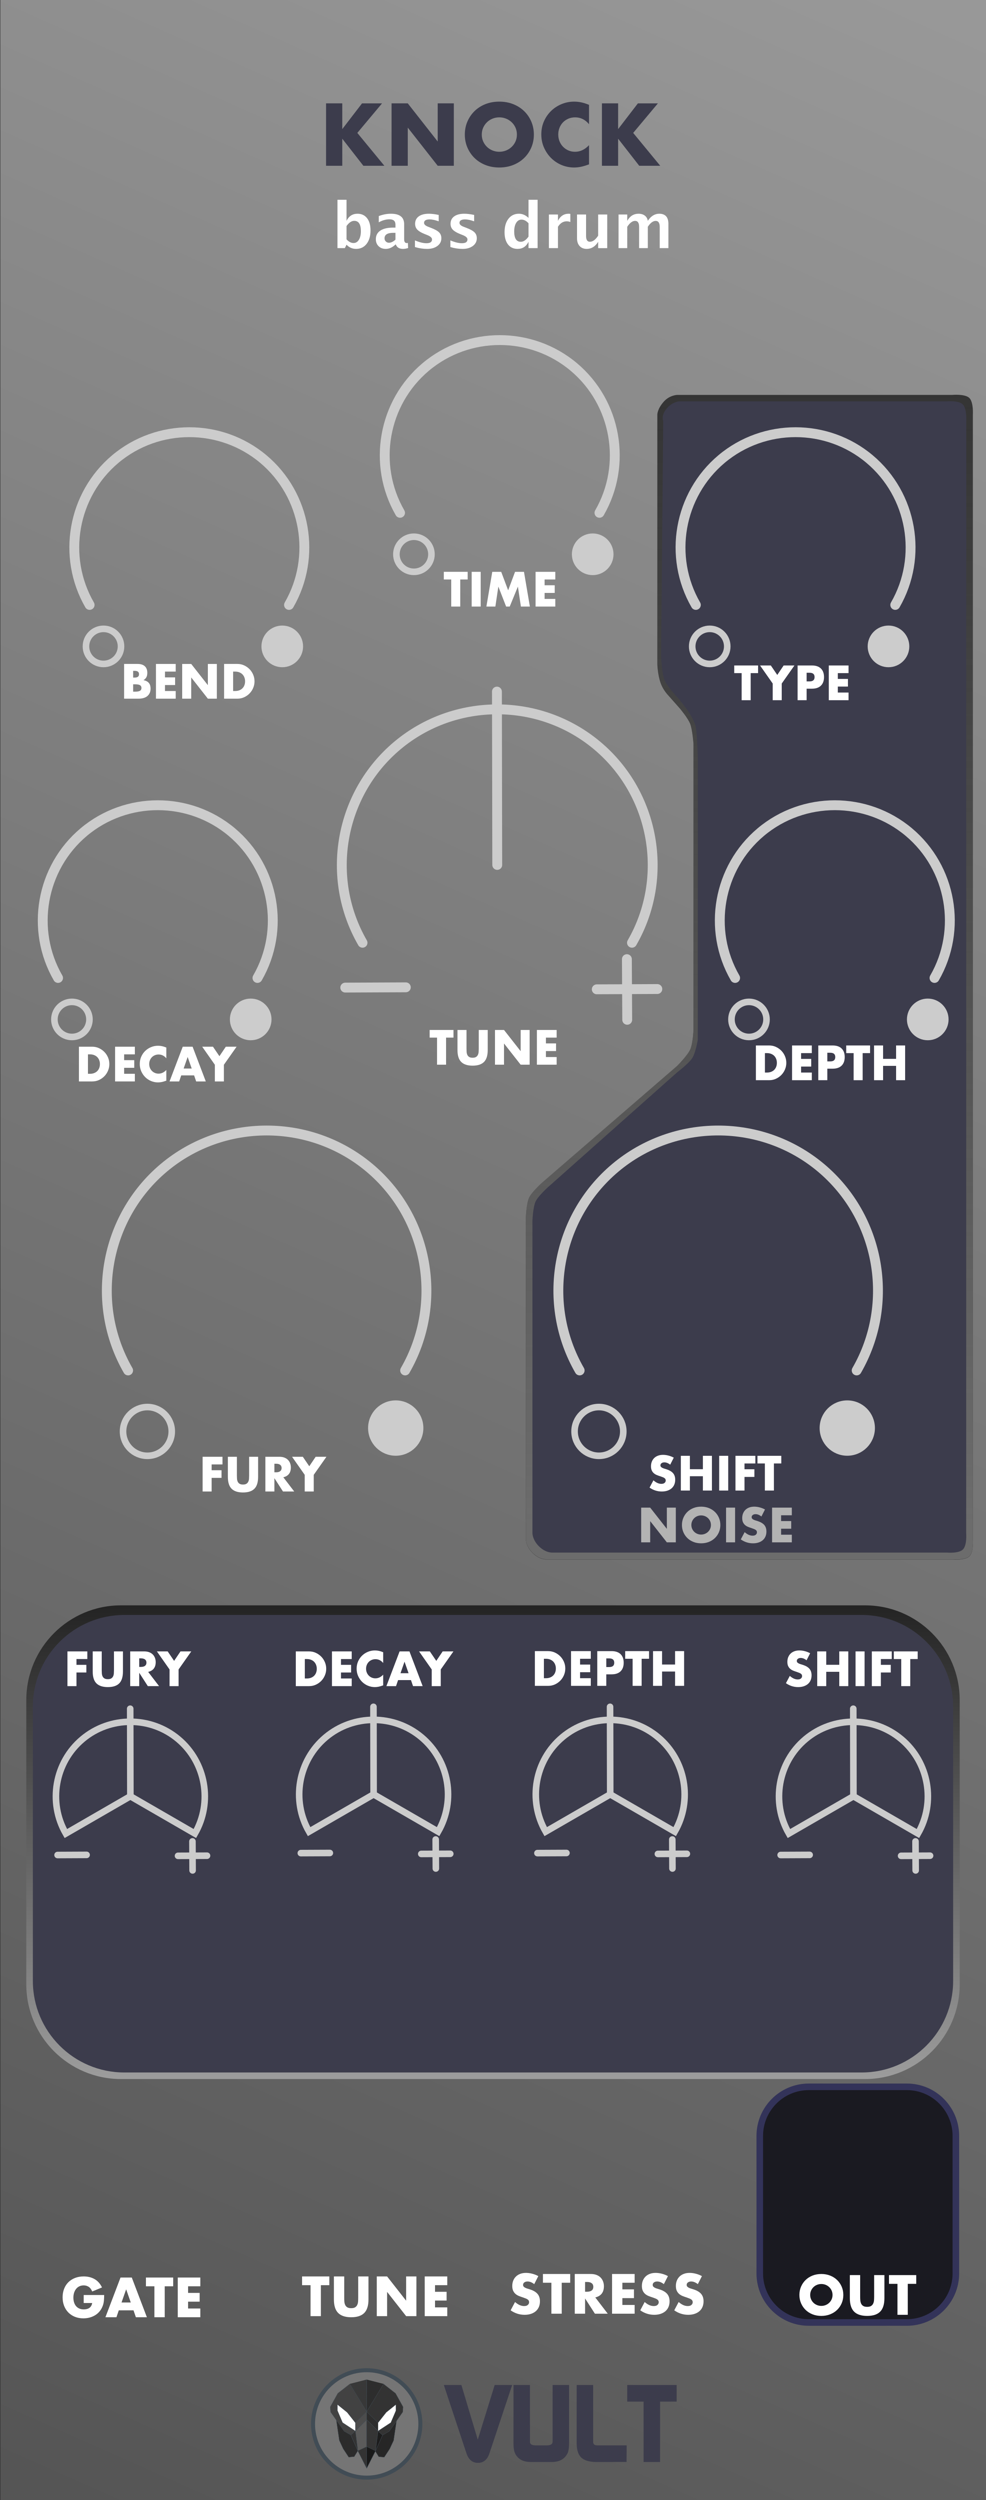 <?xml version="1.0" encoding="UTF-8" standalone="no"?>
<svg
   xmlns:serif="http://www.serif.com/"
   xmlns:dc="http://purl.org/dc/elements/1.1/"
   xmlns:cc="http://creativecommons.org/ns#"
   xmlns:rdf="http://www.w3.org/1999/02/22-rdf-syntax-ns#"
   xmlns:svg="http://www.w3.org/2000/svg"
   xmlns="http://www.w3.org/2000/svg"
   xmlns:sodipodi="http://sodipodi.sourceforge.net/DTD/sodipodi-0.dtd"
   xmlns:inkscape="http://www.inkscape.org/namespaces/inkscape"
   width="150px"
   height="380px"
   version="1.1"
   xml:space="preserve"
   style="fill-rule:evenodd;clip-rule:evenodd;stroke-miterlimit:10;"
   id="svg4055"
   sodipodi:docname="Knock.svg"
   inkscape:version="0.92.3 (2405546, 2018-03-11)"><sodipodi:namedview
   pagecolor="#ffffff"
   bordercolor="#666666"
   borderopacity="1"
   objecttolerance="10"
   gridtolerance="10"
   guidetolerance="10"
   inkscape:pageopacity="0"
   inkscape:pageshadow="2"
   inkscape:window-width="1920"
   inkscape:window-height="1017"
   id="namedview4057"
   showgrid="false"
   inkscape:zoom="2.2105263"
   inkscape:cx="75"
   inkscape:cy="190"
   inkscape:window-x="1912"
   inkscape:window-y="-8"
   inkscape:window-maximized="1"
   inkscape:current-layer="svg4055" />
  <defs
   id="defs3750">
    <linearGradient
   id="_Linear1"
   x1="0"
   y1="0"
   x2="1"
   y2="0"
   gradientUnits="userSpaceOnUse"
   gradientTransform="matrix(149.956,-379.998,379.888,150,0.044,379.998)">
      <stop
   offset="0"
   style="stop-color:#555555;stop-opacity:1"
   id="stop3735" />
      <stop
   offset="1"
   style="stop-color:#989898;stop-opacity:1"
   id="stop3737" />
    </linearGradient>
    <linearGradient
   id="_Linear2"
   x1="0"
   y1="0"
   x2="1"
   y2="0"
   gradientUnits="userSpaceOnUse"
   gradientTransform="matrix(-0.437,-175,175,-0.437,125.437,230)">
      <stop
   offset="0"
   style="stop-color:rgb(108,108,108);stop-opacity:1"
   id="stop3740" />
      <stop
   offset="1"
   style="stop-color:rgb(108,108,108);stop-opacity:0"
   id="stop3742" />
    </linearGradient>
    <linearGradient
   id="_Linear3"
   x1="0"
   y1="0"
   x2="1"
   y2="0"
   gradientUnits="userSpaceOnUse"
   gradientTransform="matrix(0,-72,52.478,0,132.623,316)">
      <stop
   offset="0"
   style="stop-color:rgb(156,156,156);stop-opacity:1"
   id="stop3745" />
      <stop
   offset="1"
   style="stop-color:rgb(36,36,36);stop-opacity:1"
   id="stop3747" />
    </linearGradient>
  
    
    
    
    
    
    
    
    
    
    
    
    
    
    
    
    
    
    
    
    
    
    
    
    
    
    
    
    
    
    
    
    
    
    
    
    
    
    
    
    
    
    
    
    
    
    
    
    
    
  </defs>
  <rect
   style="fill:#1a1a1a"
   height="380"
   width="150"
   y="0"
   x="0"
   id="rect9931" /><rect
   style="fill:url(#_Linear1)"
   height="379.998"
   width="149.956"
   y="0"
   x="0.044"
   id="rect2024" /><g
   id="g4268"
   style="fill:#3c3c4c"><path
     id="path42"
     d="m 67.518,362.5 h 2.674 l 2.49,8.317 2.574,-8.317 h 2.66 l -3.461,10.397 c -0.323,0.959 -0.902,1.438 -1.738,1.438 -0.847,0 -1.432,-0.484 -1.755,-1.453 z"
     style="fill:#3c3c4c;fill-rule:nonzero"
     inkscape:connector-curvature="0" /><path
     id="path44"
     d="M 78.116,371.292 V 362.5 h 2.508 v 8.709 c 0.044,0.312 0.334,0.468 0.869,0.468 h 1.705 c 0.512,0 0.797,-0.145 0.852,-0.435 l 0.017,-0.083 V 362.5 h 2.508 v 8.776 c 0,0.769 -0.084,1.315 -0.251,1.638 -0.446,0.858 -1.232,1.287 -2.357,1.287 h -3.243 c -1.159,0 -1.95,-0.44 -2.374,-1.321 -0.156,-0.323 -0.234,-0.852 -0.234,-1.588 z"
     style="fill:#3c3c4c;fill-rule:nonzero"
     inkscape:connector-curvature="0" /><path
     id="path46"
     d="M 87.728,371.343 V 362.5 h 2.507 v 8.642 c 0,0.357 0.212,0.535 0.636,0.535 h 4.463 l -0.017,2.524 h -4.664 c -0.167,0 -0.312,-0.005 -0.434,-0.017 -0.903,-0.077 -1.544,-0.342 -1.923,-0.794 -0.379,-0.451 -0.568,-1.134 -0.568,-2.047 z"
     style="fill:#3c3c4c;fill-rule:nonzero"
     inkscape:connector-curvature="0" /><path
     id="path48"
     d="M 95.417,365.024 V 362.5 h 7.522 v 2.524 h -2.524 v 9.177 h -2.507 v -9.177 z"
     style="fill:#3c3c4c;fill-rule:nonzero"
     inkscape:connector-curvature="0" /></g><path
   inkscape:connector-curvature="0"
   style="fill:#757575;fill-rule:nonzero;stroke:#414c55;stroke-width:0.61px"
   d="m 63.95,368.417 c 0,-4.509 -3.656,-8.164 -8.165,-8.164 -4.509,0 -8.164,3.655 -8.164,8.164 0,4.509 3.655,8.165 8.164,8.165 4.509,0 8.165,-3.656 8.165,-8.165 z"
   id="path4" /><path
   inkscape:connector-curvature="0"
   id="path3759"
   style="fill:#1a1a21;stroke:#333359;stroke-width:1px;stroke-linejoin:round;stroke-miterlimit:1.5"
   d="m 145.416,324.639 c 0,-4.116 -3.341,-7.458 -7.458,-7.458 h -14.916 c -4.117,0 -7.458,3.342 -7.458,7.458 v 20.903 c 0,4.116 3.341,7.458 7.458,7.458 h 14.916 c 4.117,0 7.458,-3.342 7.458,-7.458 z" /><g
   id="text9293-4">
      <path
   inkscape:connector-curvature="0"
   id="path3761"
   style="fill:#ffffff;fill-rule:nonzero"
   d="m 12.733,348.825 h 3.113 c 0,0.32 -0.013,0.611 -0.04,0.873 -0.026,0.261 -0.08,0.504 -0.16,0.728 -0.112,0.315 -0.264,0.593 -0.456,0.836 -0.192,0.243 -0.418,0.446 -0.676,0.608 -0.259,0.163 -0.543,0.287 -0.853,0.373 -0.309,0.085 -0.635,0.128 -0.976,0.128 -0.47,0 -0.898,-0.078 -1.285,-0.232 -0.386,-0.155 -0.719,-0.373 -0.996,-0.653 -0.277,-0.28 -0.494,-0.616 -0.648,-1.008 -0.155,-0.392 -0.232,-0.826 -0.232,-1.301 0,-0.469 0.076,-0.9 0.228,-1.292 0.152,-0.392 0.368,-0.727 0.648,-1.005 0.28,-0.277 0.618,-0.493 1.012,-0.648 0.395,-0.155 0.835,-0.232 1.321,-0.232 0.63,0 1.182,0.136 1.657,0.408 0.475,0.272 0.851,0.694 1.128,1.265 l -1.488,0.616 c -0.139,-0.331 -0.319,-0.568 -0.541,-0.712 -0.221,-0.144 -0.473,-0.216 -0.756,-0.216 -0.235,0 -0.448,0.044 -0.64,0.132 -0.192,0.088 -0.356,0.213 -0.492,0.376 -0.137,0.163 -0.243,0.359 -0.321,0.588 -0.077,0.229 -0.116,0.486 -0.116,0.768 0,0.256 0.034,0.494 0.1,0.713 0.067,0.218 0.167,0.408 0.3,0.568 0.134,0.16 0.299,0.284 0.497,0.372 0.197,0.088 0.427,0.132 0.688,0.132 0.155,0 0.304,-0.017 0.448,-0.052 0.144,-0.035 0.274,-0.091 0.388,-0.168 0.115,-0.077 0.21,-0.177 0.284,-0.3 0.075,-0.123 0.126,-0.272 0.153,-0.448 h -1.289 z" />
      <path
   inkscape:connector-curvature="0"
   id="path3763"
   style="fill:#ffffff;fill-rule:nonzero"
   d="m 19.896,349.962 -0.704,-2.009 -0.705,2.009 z m 0.416,1.192 h -2.241 l -0.36,1.049 h -1.673 l 2.297,-6.035 h 1.713 l 2.297,6.035 h -1.673 z" />
      <path
   inkscape:connector-curvature="0"
   id="path3765"
   style="fill:#ffffff;fill-rule:nonzero"
   d="m 25.058,347.497 v 4.706 h -1.569 v -4.706 h -1.288 v -1.329 h 4.146 v 1.329 z" />
      <path
   inkscape:connector-curvature="0"
   id="path3767"
   style="fill:#ffffff;fill-rule:nonzero"
   d="m 30.476,347.497 h -1.864 v 1.008 h 1.76 v 1.329 h -1.76 v 1.04 h 1.864 v 1.329 h -3.433 v -6.035 h 3.433 z" />
    </g><g
   serif:id="text9293-4"
   id="text9293-41">
      <path
   inkscape:connector-curvature="0"
   id="path3770"
   style="fill:#ffffff;fill-rule:nonzero"
   d="m 48.813,347.329 v 4.706 h -1.569 v -4.706 H 45.955 V 346 h 4.146 v 1.329 z" />
      <path
   inkscape:connector-curvature="0"
   id="path3772"
   style="fill:#ffffff;fill-rule:nonzero"
   d="m 52.366,346 v 3.281 c 0,0.176 0.007,0.357 0.02,0.541 0.013,0.184 0.053,0.35 0.12,0.5 0.067,0.149 0.172,0.271 0.316,0.364 0.144,0.093 0.347,0.14 0.609,0.14 0.261,0 0.462,-0.047 0.604,-0.14 0.141,-0.093 0.247,-0.215 0.316,-0.364 0.069,-0.15 0.111,-0.316 0.124,-0.5 0.013,-0.184 0.02,-0.365 0.02,-0.541 V 346 h 1.561 v 3.497 c 0,0.94 -0.215,1.625 -0.645,2.057 -0.429,0.432 -1.089,0.649 -1.98,0.649 -0.892,0 -1.553,-0.217 -1.985,-0.649 -0.432,-0.432 -0.649,-1.117 -0.649,-2.057 V 346 Z" />
      <path
   inkscape:connector-curvature="0"
   id="path3774"
   style="fill:#ffffff;fill-rule:nonzero"
   d="M 57.32,352.035 V 346 h 1.569 l 2.897,3.69 V 346 h 1.561 v 6.035 h -1.561 l -2.897,-3.69 v 3.69 z" />
      <path
   inkscape:connector-curvature="0"
   id="path3776"
   style="fill:#ffffff;fill-rule:nonzero"
   d="M 68.045,347.329 H 66.18 v 1.008 h 1.761 v 1.329 H 66.18 v 1.04 h 1.865 v 1.329 H 64.611 V 346 h 3.434 z" />
    </g><g
   serif:id="text9293-4"
   id="text9293-42">
      <path
   inkscape:connector-curvature="0"
   id="path3779"
   style="fill:#ffffff;fill-rule:nonzero"
   d="m 123.253,348.815 c 0,0.24 0.045,0.461 0.136,0.664 0.091,0.203 0.213,0.379 0.368,0.528 0.155,0.15 0.335,0.266 0.54,0.348 0.206,0.083 0.423,0.124 0.653,0.124 0.229,0 0.447,-0.041 0.652,-0.124 0.205,-0.082 0.387,-0.198 0.544,-0.348 0.158,-0.149 0.282,-0.325 0.372,-0.528 0.091,-0.203 0.136,-0.424 0.136,-0.664 0,-0.24 -0.045,-0.462 -0.136,-0.665 -0.09,-0.202 -0.214,-0.378 -0.372,-0.528 -0.157,-0.149 -0.339,-0.265 -0.544,-0.348 -0.205,-0.083 -0.423,-0.124 -0.652,-0.124 -0.23,0 -0.447,0.041 -0.653,0.124 -0.205,0.083 -0.385,0.199 -0.54,0.348 -0.155,0.15 -0.277,0.326 -0.368,0.528 -0.091,0.203 -0.136,0.425 -0.136,0.665 z m -1.641,0 c 0,-0.449 0.083,-0.866 0.248,-1.253 0.166,-0.387 0.395,-0.724 0.689,-1.012 0.293,-0.288 0.644,-0.514 1.052,-0.677 0.408,-0.162 0.858,-0.244 1.349,-0.244 0.485,0 0.933,0.082 1.344,0.244 0.411,0.163 0.765,0.389 1.061,0.677 0.296,0.288 0.527,0.625 0.692,1.012 0.165,0.387 0.248,0.804 0.248,1.253 0,0.448 -0.083,0.865 -0.248,1.252 -0.165,0.387 -0.396,0.724 -0.692,1.013 -0.296,0.288 -0.65,0.513 -1.061,0.676 -0.411,0.163 -0.859,0.244 -1.344,0.244 -0.491,0 -0.941,-0.081 -1.349,-0.244 -0.408,-0.163 -0.759,-0.388 -1.052,-0.676 -0.294,-0.289 -0.523,-0.626 -0.689,-1.013 -0.165,-0.387 -0.248,-0.804 -0.248,-1.252 z" />
      <path
   inkscape:connector-curvature="0"
   id="path3781"
   style="fill:#ffffff;fill-rule:nonzero"
   d="m 130.856,345.797 v 3.282 c 0,0.176 0.007,0.356 0.02,0.54 0.013,0.184 0.054,0.351 0.12,0.5 0.067,0.15 0.172,0.271 0.316,0.364 0.144,0.094 0.347,0.14 0.609,0.14 0.261,0 0.462,-0.046 0.604,-0.14 0.141,-0.093 0.247,-0.214 0.316,-0.364 0.069,-0.149 0.111,-0.316 0.124,-0.5 0.013,-0.184 0.02,-0.364 0.02,-0.54 v -3.282 h 1.561 v 3.498 c 0,0.939 -0.215,1.625 -0.645,2.057 -0.429,0.432 -1.089,0.648 -1.98,0.648 -0.891,0 -1.553,-0.216 -1.985,-0.648 -0.432,-0.432 -0.649,-1.118 -0.649,-2.057 v -3.498 z" />
      <path
   inkscape:connector-curvature="0"
   id="path3783"
   style="fill:#ffffff;fill-rule:nonzero"
   d="m 138.099,347.126 v 4.706 h -1.568 v -4.706 h -1.289 v -1.329 h 4.146 v 1.329 z" />
    </g><g
   id="g40">
      <path
   inkscape:connector-curvature="0"
   style="fill:#2b2b2b;fill-rule:nonzero;stroke:#414c55;stroke-width:0.04px;stroke-miterlimit:4"
   d="m 53.887,373.394 0.553,-0.891 -1.063,-2.393 -2.216,-2.284 0.459,3.101 0.597,1.28 0.833,1.264 z"
   id="polygon6" />
      <path
   inkscape:connector-curvature="0"
   style="fill:#262626;fill-rule:nonzero;stroke:#414c55;stroke-width:0.04px;stroke-miterlimit:4"
   d="m 57.615,373.401 -0.553,-0.89 1.063,-2.393 2.216,-2.285 -0.459,3.101 -0.598,1.281 -0.832,1.263 z"
   id="polygon8" />
      <path
   inkscape:connector-curvature="0"
   style="fill:#424242;fill-rule:nonzero;stroke:#414c55;stroke-width:0.04px;stroke-miterlimit:4"
   d="m 53.203,362.359 2.584,-0.66 v 13.447 l -1.35,-2.651 -1.06,-2.385 -1.023,-0.581 -2.052,-2.92 -0.057,-0.776 1.149,-2.067 z"
   id="polygon12" />
      <path
   inkscape:connector-curvature="0"
   style="fill:#333333;fill-rule:nonzero;stroke:#414c55;stroke-width:0.04px;stroke-miterlimit:4"
   d="m 58.368,362.364 -2.584,-0.661 v 13.448 l 1.349,-2.651 1.061,-2.385 1.023,-0.581 2.051,-2.921 0.057,-0.775 -1.148,-2.067 z"
   id="polygon14" />
      <path
   inkscape:connector-curvature="0"
   style="fill:#4c4c4c;fill-rule:nonzero;stroke:#414c55;stroke-width:0.04px;stroke-miterlimit:4"
   d="m 54.063,368.237 1.723,-1.684 v 1.229 l -1.723,1.718 v -1.263"
   id="polyline16" />
      <path
   inkscape:connector-curvature="0"
   style="fill:#5b5b5b;fill-rule:nonzero;stroke:#414c55;stroke-width:0.04px;stroke-miterlimit:4"
   d="m 55.787,367.781 -1.723,1.718 0.376,3.004 1.347,2.643 z"
   id="polygon18" />
      <path
   inkscape:connector-curvature="0"
   style="fill:#333333;fill-rule:nonzero;stroke:#414c55;stroke-width:0.04px;stroke-miterlimit:4"
   d="m 55.787,375.146 -1.347,-2.643 1.347,-0.635 z"
   id="polygon20" />
      <path
   inkscape:connector-curvature="0"
   style="fill:#ffffff;fill-rule:nonzero;stroke:#414c55;stroke-width:0.04px;stroke-miterlimit:4"
   d="m 54.064,369.499 v -1.263 l -1.249,-1.58 -1.477,-1.19 -0.002,0.932 0.776,1.823 z"
   id="polygon22" />
      <path
   inkscape:connector-curvature="0"
   style="fill:#2d2d2d;fill-rule:nonzero;stroke:#414c55;stroke-width:0.04px;stroke-miterlimit:4"
   d="m 57.509,368.238 -1.723,-1.685 v 1.23 l 1.723,1.718 v -1.263"
   id="polyline24" />
      <path
   inkscape:connector-curvature="0"
   style="fill:#353535;fill-rule:nonzero;stroke:#414c55;stroke-width:0.04px;stroke-miterlimit:4"
   d="m 55.784,367.781 1.723,1.718 -0.376,3.004 -1.347,2.643 z"
   id="polygon26" />
      <path
   inkscape:connector-curvature="0"
   style="fill:#191919;fill-rule:nonzero;stroke:#414c55;stroke-width:0.04px;stroke-miterlimit:4"
   d="m 55.784,375.146 1.347,-2.643 -1.347,-0.635 z"
   id="polygon28" />
      <path
   inkscape:connector-curvature="0"
   style="fill:#ffffff;fill-rule:nonzero;stroke:#414c55;stroke-width:0.04px;stroke-miterlimit:4"
   d="m 57.507,369.499 v -1.263 l 1.249,-1.58 1.477,-1.19 0.002,0.932 -0.776,1.823 z"
   id="polygon30" />
      <path
   inkscape:connector-curvature="0"
   style="fill:#383838;fill-rule:nonzero;stroke:#414c55;stroke-width:0.04px;stroke-miterlimit:4"
   d="m 53.219,362.338 2.566,4.215 -0.006,-4.87"
   id="polyline32" />
      <path
   inkscape:connector-curvature="0"
   style="fill:#2d2d2d;fill-rule:nonzero;stroke:#414c55;stroke-width:0.04px;stroke-miterlimit:4"
   d="m 58.352,362.338 -2.566,4.215 0.005,-4.869"
   id="polyline34" />
      <path
   inkscape:connector-curvature="0"
   style="fill:#333333;fill-rule:nonzero;stroke:#414c55;stroke-width:0.04px;stroke-miterlimit:4"
   d="m 53.377,370.111 0.688,-0.611 0.375,3.006 z"
   id="polygon36" />
      <path
   inkscape:connector-curvature="0"
   style="fill:#1c1c1c;fill-rule:nonzero;stroke:#414c55;stroke-width:0.04px;stroke-miterlimit:4"
   d="m 58.197,370.125 -0.688,-0.61 -0.375,3.006 z"
   id="polygon38" />
    </g><g
   id="text7967-9-5">
      <path
   inkscape:connector-curvature="0"
   id="path3803"
   style="fill:#ffffff;fill-rule:nonzero"
   d="m 51.339,37.714 v -7.351 h 1.378 v 3.203 c 0.354,-0.72 0.911,-1.08 1.671,-1.08 0.615,0 1.098,0.225 1.451,0.675 0.352,0.45 0.528,1.069 0.528,1.858 0,0.853 -0.199,1.535 -0.596,2.046 -0.397,0.51 -0.928,0.766 -1.592,0.766 -0.571,0 -1.058,-0.211 -1.462,-0.634 l -0.256,0.517 z m 1.378,-1.336 c 0.335,0.373 0.692,0.559 1.071,0.559 0.338,0 0.608,-0.164 0.81,-0.491 0.202,-0.328 0.302,-0.765 0.302,-1.311 0,-1.046 -0.336,-1.569 -1.01,-1.569 -0.406,0 -0.797,0.262 -1.173,0.787 z" />
      <path
   inkscape:connector-curvature="0"
   id="path3805"
   style="fill:#ffffff;fill-rule:nonzero"
   d="m 60.161,37.165 c -0.459,0.444 -0.951,0.666 -1.476,0.666 -0.447,0 -0.81,-0.137 -1.089,-0.41 -0.279,-0.273 -0.419,-0.627 -0.419,-1.062 0,-0.564 0.226,-1 0.677,-1.305 0.452,-0.306 1.098,-0.459 1.939,-0.459 h 0.368 V 34.13 c 0,-0.531 -0.302,-0.797 -0.908,-0.797 -0.537,0 -1.08,0.152 -1.629,0.457 v -0.95 c 0.624,-0.236 1.241,-0.354 1.853,-0.354 1.338,0 2.006,0.532 2.006,1.597 v 2.263 c 0,0.4 0.129,0.6 0.387,0.6 0.046,0 0.107,-0.006 0.181,-0.019 l 0.033,0.773 c -0.292,0.087 -0.549,0.131 -0.773,0.131 -0.565,0 -0.928,-0.222 -1.089,-0.666 z m 0,-0.74 v -1.039 h -0.326 c -0.89,0 -1.336,0.28 -1.336,0.838 0,0.19 0.065,0.349 0.193,0.478 0.129,0.128 0.288,0.193 0.478,0.193 0.322,0 0.653,-0.157 0.991,-0.47 z" />
      <path
   inkscape:connector-curvature="0"
   id="path3807"
   style="fill:#ffffff;fill-rule:nonzero"
   d="m 63.127,37.551 v -1.01 c 0.683,0.286 1.266,0.428 1.75,0.428 0.565,0 0.848,-0.192 0.848,-0.577 0,-0.248 -0.233,-0.465 -0.699,-0.652 l -0.465,-0.186 c -0.506,-0.205 -0.868,-0.425 -1.085,-0.661 -0.217,-0.236 -0.326,-0.528 -0.326,-0.875 0,-0.484 0.185,-0.861 0.554,-1.129 0.369,-0.269 0.886,-0.403 1.55,-0.403 0.416,0 0.911,0.061 1.485,0.182 v 0.968 c -0.552,-0.192 -1.01,-0.289 -1.373,-0.289 -0.571,0 -0.857,0.177 -0.857,0.531 0,0.233 0.212,0.43 0.634,0.591 l 0.4,0.154 c 0.599,0.227 1.016,0.456 1.25,0.689 0.234,0.233 0.351,0.532 0.351,0.899 0,0.481 -0.199,0.871 -0.598,1.17 -0.399,0.3 -0.918,0.45 -1.557,0.45 -0.615,0 -1.235,-0.093 -1.862,-0.28 z" />
      <path
   inkscape:connector-curvature="0"
   id="path3809"
   style="fill:#ffffff;fill-rule:nonzero"
   d="m 68.518,37.551 v -1.01 c 0.683,0.286 1.266,0.428 1.75,0.428 0.565,0 0.848,-0.192 0.848,-0.577 0,-0.248 -0.233,-0.465 -0.699,-0.652 l -0.465,-0.186 c -0.506,-0.205 -0.868,-0.425 -1.085,-0.661 -0.217,-0.236 -0.326,-0.528 -0.326,-0.875 0,-0.484 0.185,-0.861 0.554,-1.129 0.369,-0.269 0.886,-0.403 1.55,-0.403 0.416,0 0.911,0.061 1.486,0.182 v 0.968 c -0.553,-0.192 -1.011,-0.289 -1.374,-0.289 -0.571,0 -0.856,0.177 -0.856,0.531 0,0.233 0.211,0.43 0.633,0.591 l 0.4,0.154 c 0.599,0.227 1.016,0.456 1.25,0.689 0.234,0.233 0.352,0.532 0.352,0.899 0,0.481 -0.2,0.871 -0.599,1.17 -0.399,0.3 -0.918,0.45 -1.557,0.45 -0.614,0 -1.235,-0.093 -1.862,-0.28 z" />
      <path
   inkscape:connector-curvature="0"
   id="path3811"
   style="fill:#ffffff;fill-rule:nonzero"
   d="m 80.403,37.714 v -0.963 c -0.353,0.72 -0.911,1.08 -1.671,1.08 -0.614,0 -1.097,-0.225 -1.448,-0.675 -0.351,-0.45 -0.526,-1.07 -0.526,-1.858 0,-0.857 0.198,-1.539 0.594,-2.048 0.395,-0.509 0.927,-0.764 1.594,-0.764 0.534,0 1.02,0.211 1.457,0.633 v -2.756 h 1.383 v 7.351 z m 0,-3.775 c -0.332,-0.373 -0.687,-0.559 -1.066,-0.559 -0.338,0 -0.608,0.163 -0.81,0.489 -0.202,0.326 -0.302,0.763 -0.302,1.313 0,1.046 0.335,1.569 1.005,1.569 0.41,0 0.801,-0.263 1.173,-0.787 z" />
      <path
   inkscape:connector-curvature="0"
   id="path3813"
   style="fill:#ffffff;fill-rule:nonzero"
   d="m 83.504,37.714 v -5.111 h 1.378 v 0.963 c 0.357,-0.72 0.9,-1.08 1.629,-1.08 0.087,0 0.173,0.009 0.256,0.028 v 1.229 c -0.195,-0.071 -0.377,-0.107 -0.544,-0.107 -0.55,0 -0.997,0.278 -1.341,0.833 v 3.245 z" />
      <path
   inkscape:connector-curvature="0"
   id="path3815"
   style="fill:#ffffff;fill-rule:nonzero"
   d="m 90.999,37.714 v -0.963 c -0.447,0.72 -1.027,1.08 -1.741,1.08 -0.456,0 -0.816,-0.145 -1.08,-0.433 -0.264,-0.289 -0.396,-0.683 -0.396,-1.183 v -3.612 h 1.378 v 3.272 c 0,0.581 0.194,0.871 0.582,0.871 0.435,0 0.854,-0.309 1.257,-0.927 v -3.216 h 1.378 v 5.111 z" />
      <path
   inkscape:connector-curvature="0"
   id="path3817"
   style="fill:#ffffff;fill-rule:nonzero"
   d="m 94.1,37.714 v -5.111 h 1.322 v 0.963 c 0.403,-0.72 0.978,-1.08 1.723,-1.08 0.384,0 0.701,0.095 0.949,0.284 0.249,0.189 0.401,0.455 0.457,0.796 0.477,-0.72 1.055,-1.08 1.731,-1.08 0.935,0 1.402,0.515 1.402,1.546 v 3.682 h -1.322 v -3.231 c 0,-0.605 -0.202,-0.907 -0.606,-0.907 -0.413,0 -0.814,0.297 -1.205,0.893 v 3.245 h -1.323 v -3.231 c 0,-0.608 -0.203,-0.912 -0.61,-0.912 -0.406,0 -0.805,0.299 -1.196,0.898 v 3.245 z" />
    </g><g
   id="g4262"
   style="fill:#3c3c4c"><g
     id="g3830"
     style="fill:#3c3c4c">
      <path
   d="m 52.07,19.622 3.006,-3.912 h 3.045 l -3.762,4.491 4.114,4.994 H 55.278 L 52.07,21.081 v 4.114 H 49.604 V 15.71 h 2.466 z"
   style="fill:#3c3c4c;fill-rule:nonzero"
   id="path3820"
   inkscape:connector-curvature="0" />
      <path
   d="M 59.567,25.195 V 15.71 h 2.466 l 4.554,5.799 V 15.71 h 2.453 v 9.485 h -2.453 l -4.554,-5.799 v 5.799 z"
   style="fill:#3c3c4c;fill-rule:nonzero"
   id="path3822"
   inkscape:connector-curvature="0" />
      <path
   d="m 73.292,20.452 c 0,0.378 0.071,0.726 0.214,1.045 0.142,0.318 0.335,0.595 0.579,0.83 0.243,0.235 0.526,0.417 0.849,0.547 0.323,0.13 0.664,0.195 1.025,0.195 0.361,0 0.702,-0.065 1.025,-0.195 0.323,-0.13 0.608,-0.312 0.856,-0.547 0.247,-0.235 0.442,-0.512 0.585,-0.83 0.142,-0.319 0.213,-0.667 0.213,-1.045 0,-0.377 -0.071,-0.725 -0.213,-1.044 -0.143,-0.318 -0.338,-0.595 -0.585,-0.83 -0.248,-0.235 -0.533,-0.417 -0.856,-0.547 -0.323,-0.13 -0.664,-0.195 -1.025,-0.195 -0.361,0 -0.702,0.065 -1.025,0.195 -0.323,0.13 -0.606,0.312 -0.849,0.547 -0.244,0.235 -0.437,0.512 -0.579,0.83 -0.143,0.319 -0.214,0.667 -0.214,1.044 z m -2.579,0 c 0,-0.704 0.13,-1.36 0.39,-1.968 0.26,-0.608 0.621,-1.139 1.082,-1.592 0.461,-0.453 1.013,-0.807 1.654,-1.063 0.642,-0.255 1.348,-0.383 2.12,-0.383 0.763,0 1.468,0.128 2.113,0.383 0.646,0.256 1.202,0.61 1.667,1.063 0.466,0.453 0.828,0.984 1.088,1.592 0.26,0.608 0.39,1.264 0.39,1.968 0,0.705 -0.13,1.361 -0.39,1.969 -0.26,0.608 -0.622,1.139 -1.088,1.591 -0.465,0.453 -1.021,0.808 -1.667,1.063 -0.645,0.256 -1.35,0.384 -2.113,0.384 -0.772,0 -1.478,-0.128 -2.12,-0.384 -0.641,-0.255 -1.193,-0.61 -1.654,-1.063 -0.461,-0.452 -0.822,-0.983 -1.082,-1.591 -0.26,-0.608 -0.39,-1.264 -0.39,-1.969 z"
   style="fill:#3c3c4c;fill-rule:nonzero"
   id="path3824"
   inkscape:connector-curvature="0" />
      <path
   d="m 89.608,18.88 c -0.57,-0.696 -1.275,-1.044 -2.113,-1.044 -0.369,0 -0.711,0.067 -1.026,0.201 -0.314,0.134 -0.585,0.317 -0.811,0.547 -0.226,0.231 -0.405,0.506 -0.535,0.824 -0.13,0.319 -0.195,0.663 -0.195,1.032 0,0.377 0.065,0.725 0.195,1.044 0.13,0.319 0.311,0.595 0.541,0.83 0.231,0.235 0.501,0.42 0.812,0.554 0.31,0.134 0.645,0.201 1.006,0.201 0.788,0 1.497,-0.335 2.126,-1.006 v 2.918 l -0.251,0.088 c -0.378,0.134 -0.73,0.233 -1.057,0.296 -0.327,0.063 -0.65,0.094 -0.969,0.094 -0.654,0 -1.281,-0.124 -1.881,-0.371 -0.599,-0.247 -1.128,-0.595 -1.585,-1.044 -0.457,-0.449 -0.824,-0.981 -1.1,-1.598 -0.277,-0.616 -0.415,-1.289 -0.415,-2.019 0,-0.729 0.136,-1.398 0.408,-2.006 0.273,-0.608 0.638,-1.132 1.095,-1.573 0.457,-0.44 0.987,-0.784 1.591,-1.031 0.604,-0.248 1.237,-0.371 1.9,-0.371 0.377,0 0.748,0.039 1.113,0.119 0.365,0.08 0.749,0.204 1.151,0.371 z"
   style="fill:#3c3c4c;fill-rule:nonzero"
   id="path3826"
   inkscape:connector-curvature="0" />
      <path
   d="m 94.036,19.622 3.007,-3.912 h 3.044 l -3.761,4.491 4.113,4.994 h -3.195 l -3.208,-4.114 v 4.114 H 91.571 V 15.71 h 2.465 z"
   style="fill:#3c3c4c;fill-rule:nonzero"
   id="path3828"
   inkscape:connector-curvature="0" />
    </g></g><g
   serif:id="text9293-4"
   id="text9293-43">
      <path
   inkscape:connector-curvature="0"
   id="path3832"
   style="fill:#ffffff;fill-rule:nonzero"
   d="m 13.381,163.208 h 0.315 c 0.238,0 0.45,-0.037 0.637,-0.112 0.187,-0.075 0.344,-0.177 0.472,-0.308 0.129,-0.131 0.227,-0.286 0.294,-0.466 0.068,-0.179 0.102,-0.376 0.102,-0.591 0,-0.21 -0.035,-0.406 -0.105,-0.588 -0.07,-0.182 -0.169,-0.338 -0.298,-0.469 -0.128,-0.131 -0.285,-0.233 -0.472,-0.308 -0.187,-0.075 -0.397,-0.112 -0.63,-0.112 h -0.315 z m -1.372,-4.116 h 2.03 c 0.359,0 0.696,0.072 1.011,0.217 0.315,0.145 0.591,0.337 0.826,0.577 0.236,0.241 0.422,0.521 0.557,0.84 0.135,0.32 0.203,0.655 0.203,1.005 0,0.345 -0.067,0.678 -0.2,0.997 -0.133,0.32 -0.317,0.601 -0.553,0.844 -0.235,0.243 -0.511,0.436 -0.826,0.581 -0.315,0.145 -0.654,0.217 -1.018,0.217 h -2.03 z" />
      <path
   inkscape:connector-curvature="0"
   id="path3834"
   style="fill:#ffffff;fill-rule:nonzero"
   d="m 20.514,160.254 h -1.631 v 0.882 h 1.54 v 1.162 h -1.54 v 0.91 h 1.631 v 1.162 h -3.003 v -5.278 h 3.003 z" />
      <path
   inkscape:connector-curvature="0"
   id="path3836"
   style="fill:#ffffff;fill-rule:nonzero"
   d="m 25.302,160.856 c -0.317,-0.387 -0.709,-0.581 -1.176,-0.581 -0.205,0 -0.396,0.037 -0.571,0.112 -0.175,0.075 -0.325,0.176 -0.451,0.304 -0.126,0.129 -0.225,0.282 -0.298,0.459 -0.072,0.177 -0.108,0.369 -0.108,0.574 0,0.21 0.036,0.404 0.108,0.581 0.073,0.177 0.173,0.331 0.301,0.462 0.129,0.131 0.279,0.233 0.452,0.308 0.173,0.075 0.359,0.112 0.56,0.112 0.439,0 0.833,-0.187 1.183,-0.56 v 1.624 l -0.14,0.049 c -0.21,0.075 -0.406,0.129 -0.588,0.164 -0.182,0.035 -0.362,0.053 -0.539,0.053 -0.364,0 -0.713,-0.069 -1.047,-0.207 -0.333,-0.137 -0.627,-0.331 -0.882,-0.581 -0.254,-0.249 -0.458,-0.546 -0.612,-0.889 -0.154,-0.343 -0.231,-0.717 -0.231,-1.123 0,-0.406 0.076,-0.778 0.227,-1.117 0.152,-0.338 0.355,-0.63 0.609,-0.875 0.255,-0.245 0.55,-0.436 0.886,-0.574 0.336,-0.137 0.688,-0.206 1.057,-0.206 0.21,0 0.416,0.022 0.619,0.066 0.203,0.045 0.417,0.114 0.641,0.207 z" />
      <path
   inkscape:connector-curvature="0"
   id="path3838"
   style="fill:#ffffff;fill-rule:nonzero"
   d="m 29.166,162.41 -0.616,-1.757 -0.616,1.757 z m 0.364,1.043 h -1.96 l -0.315,0.917 h -1.463 l 2.009,-5.278 h 1.498 l 2.009,5.278 h -1.463 z" />
      <path
   inkscape:connector-curvature="0"
   id="path3840"
   style="fill:#ffffff;fill-rule:nonzero"
   d="m 32.687,161.836 -1.925,-2.744 H 32.4 l 0.98,1.442 0.973,-1.442 h 1.638 l -1.932,2.744 v 2.534 h -1.372 z" />
    </g><path
   inkscape:connector-curvature="0"
   id="path3843"
   style="fill:#323232"
   d="m 101,61.025 c 0.861,-0.959 2,-1 2,-1 h 41.835 c 0,0 2.035,-0.195 2.665,0.5 0.624,0.689 0.5,2.5 0.5,2.5 v 171.002 c 0,0 0.153,1.818 -0.5,2.498 -0.653,0.68 -2.521,0.5 -2.521,0.5 H 83.068 c 0,0 -1.027,0.049 -2.068,-1 -0.99,-0.997 -1,-2.005 -1,-2.005 v -48.982 c 0,0 0.082,-2.127 0.5,-3.013 0.418,-0.885 2.01,-2.3 2.01,-2.3 l 20.49,-17.7 c 0,0 1.583,-1.583 2,-2.5 0.417,-0.916 0.5,-3 0.5,-3 V 113.04 c 0,0 -0.16,-2.128 -0.5,-3.015 -0.331,-0.862 -1.539,-2.304 -1.539,-2.304 l -1.862,-2.103 c 0,0 -0.72,-0.741 -1.099,-1.807 -0.455,-1.28 -0.5,-2.852 -0.5,-2.852 V 63.025 c 0,0 -0.024,-0.86 1,-2 z" /><path
   inkscape:connector-curvature="0"
   id="path3845"
   style="fill:url(#_Linear2)"
   d="m 101,61 c 0.861,-0.959 2,-1 2,-1 h 41.835 c 0,0 2.035,-0.195 2.665,0.5 0.624,0.689 0.5,2.5 0.5,2.5 v 171.002 c 0,0 0.153,1.818 -0.5,2.498 -0.653,0.68 -2.521,0.5 -2.521,0.5 H 83.068 c 0,0 -1.027,0.049 -2.068,-1 -0.99,-0.998 -1,-2.005 -1,-2.005 v -48.982 c 0,0 0.082,-2.127 0.5,-3.013 0.418,-0.886 2.01,-2.301 2.01,-2.301 L 103,162 c 0,0 1.583,-1.583 2,-2.5 0.417,-0.917 0.5,-3 0.5,-3 v -43.485 c 0,0 -0.16,-2.129 -0.5,-3.015 -0.331,-0.862 -1.539,-2.304 -1.539,-2.304 l -1.862,-2.103 c 0,0 -0.72,-0.741 -1.099,-1.807 -0.455,-1.28 -0.5,-2.852 -0.5,-2.852 V 63 c 0,0 -0.024,-0.86 1,-2 z" /><path
   inkscape:connector-curvature="0"
   id="path3847"
   style="fill:#3c3c4c"
   d="m 101.5,62 c 0.836,-0.931 1.818,-1 1.818,-1 h 40.736 c 0,0 1.835,-0.175 2.446,0.5 0.606,0.668 0.5,2.5 0.5,2.5 l -0.015,169.07 c 0,0 0.148,1.764 -0.485,2.424 -0.633,0.66 -2.446,0.485 -2.446,0.485 H 83.977 c 0,0 -0.997,0.047 -2.007,-0.97 C 81.01,234.041 81,233.063 81,233.063 v -47.531 c 0,0 0.079,-2.064 0.485,-2.923 0.406,-0.859 1.95,-2.233 1.95,-2.233 L 103,163 c 0,0 1.797,-1.369 2.323,-2.197 0.517,-0.814 0.832,-2.772 0.832,-2.772 v -42.495 c 0,0 -0.053,-3.835 -0.322,-5.114 -0.197,-0.936 -1.291,-2.562 -1.291,-2.562 l -1.224,-1.581 c 0,0 -1.886,-1.947 -2.254,-2.982 -0.441,-1.241 -0.487,-3.797 -0.487,-3.797 L 100.893,64 c 0,0 -0.387,-0.894 0.607,-2 z" /><g
   serif:id="text9293-4"
   id="text9293-44">
      <path
   inkscape:connector-curvature="0"
   id="path3849"
   style="fill:#ffffff;fill-rule:nonzero"
   d="m 20.254,105.128 h 0.301 c 0.345,0 0.593,-0.044 0.742,-0.133 0.149,-0.088 0.224,-0.231 0.224,-0.427 0,-0.196 -0.075,-0.338 -0.224,-0.427 -0.149,-0.088 -0.397,-0.133 -0.742,-0.133 h -0.301 z m 0,-2.142 h 0.252 c 0.429,0 0.644,-0.17 0.644,-0.511 0,-0.34 -0.215,-0.511 -0.644,-0.511 h -0.252 z m -1.372,-2.072 h 2.044 c 0.485,0 0.854,0.117 1.106,0.35 0.252,0.234 0.378,0.57 0.378,1.008 0,0.266 -0.048,0.487 -0.143,0.662 -0.096,0.175 -0.242,0.323 -0.438,0.444 0.196,0.038 0.363,0.095 0.501,0.172 0.137,0.077 0.249,0.171 0.336,0.283 0.086,0.112 0.148,0.238 0.185,0.378 0.037,0.14 0.056,0.29 0.056,0.448 0,0.248 -0.043,0.467 -0.129,0.658 -0.087,0.192 -0.208,0.353 -0.364,0.483 -0.157,0.131 -0.347,0.229 -0.571,0.294 -0.224,0.066 -0.476,0.098 -0.756,0.098 h -2.205 z" />
      <path
   inkscape:connector-curvature="0"
   id="path3851"
   style="fill:#ffffff;fill-rule:nonzero"
   d="m 26.729,102.076 h -1.631 v 0.882 h 1.54 v 1.162 h -1.54 v 0.91 h 1.631 v 1.162 h -3.003 v -5.278 h 3.003 z" />
      <path
   inkscape:connector-curvature="0"
   id="path3853"
   style="fill:#ffffff;fill-rule:nonzero"
   d="m 27.716,106.192 v -5.278 h 1.372 l 2.534,3.227 v -3.227 h 1.365 v 5.278 h -1.365 l -2.534,-3.227 v 3.227 z" />
      <path
   inkscape:connector-curvature="0"
   id="path3855"
   style="fill:#ffffff;fill-rule:nonzero"
   d="m 35.465,105.03 h 0.315 c 0.238,0 0.45,-0.037 0.637,-0.112 0.187,-0.074 0.344,-0.177 0.473,-0.308 0.128,-0.13 0.226,-0.286 0.294,-0.465 0.067,-0.18 0.101,-0.377 0.101,-0.592 0,-0.21 -0.035,-0.406 -0.105,-0.588 -0.07,-0.182 -0.169,-0.338 -0.297,-0.469 -0.129,-0.13 -0.286,-0.233 -0.473,-0.308 -0.187,-0.074 -0.397,-0.112 -0.63,-0.112 h -0.315 z m -1.372,-4.116 h 2.03 c 0.359,0 0.697,0.073 1.012,0.217 0.315,0.145 0.59,0.337 0.826,0.578 0.235,0.24 0.421,0.52 0.556,0.84 0.135,0.319 0.203,0.654 0.203,1.004 0,0.346 -0.066,0.678 -0.199,0.998 -0.133,0.319 -0.318,0.601 -0.553,0.843 -0.236,0.243 -0.511,0.437 -0.826,0.581 -0.315,0.145 -0.655,0.217 -1.019,0.217 h -2.03 z" />
    </g><g
   serif:id="text9293-4"
   id="text9293-45">
      <path
   inkscape:connector-curvature="0"
   id="path3858"
   style="fill:#ffffff;fill-rule:nonzero"
   d="m 114.199,102.309 v 4.116 h -1.372 v -4.116 H 111.7 v -1.162 h 3.626 v 1.162 z" />
      <path
   inkscape:connector-curvature="0"
   id="path3860"
   style="fill:#ffffff;fill-rule:nonzero"
   d="m 117.552,103.891 -1.925,-2.744 h 1.638 l 0.98,1.442 0.973,-1.442 h 1.638 l -1.932,2.744 v 2.534 h -1.372 z" />
      <path
   inkscape:connector-curvature="0"
   id="path3862"
   style="fill:#ffffff;fill-rule:nonzero"
   d="m 122.711,103.569 h 0.455 c 0.504,0 0.756,-0.219 0.756,-0.658 0,-0.439 -0.252,-0.658 -0.756,-0.658 h -0.455 z m 0,2.856 h -1.372 v -5.278 h 2.184 c 0.593,0 1.046,0.154 1.361,0.462 0.315,0.308 0.473,0.742 0.473,1.302 0,0.56 -0.158,0.994 -0.473,1.302 -0.315,0.308 -0.768,0.462 -1.361,0.462 h -0.812 z" />
      <path
   inkscape:connector-curvature="0"
   id="path3864"
   style="fill:#ffffff;fill-rule:nonzero"
   d="m 129.088,102.309 h -1.631 v 0.882 h 1.54 v 1.162 h -1.54 v 0.91 h 1.631 v 1.162 h -3.003 v -5.278 h 3.003 z" />
    </g><path
   inkscape:connector-curvature="0"
   id="path3867"
   style="fill:url(#_Linear3)"
   d="M 146,258.4 C 146,250.452 139.548,244 131.6,244 H 18.4 C 10.452,244 4,250.452 4,258.4 v 43.2 c 0,7.948 6.452,14.4 14.4,14.4 h 113.2 c 7.948,0 14.4,-6.452 14.4,-14.4 z" /><path
   inkscape:connector-curvature="0"
   id="path3869"
   style="fill:#3c3c4c"
   d="m 145,259.37 c 0,-7.676 -6.232,-13.908 -13.908,-13.908 H 18.908 C 11.232,245.462 5,251.694 5,259.37 v 41.722 C 5,308.768 11.232,315 18.908,315 H 131.092 C 138.768,315 145,308.768 145,301.092 Z" /><g
   serif:id="text9293-4"
   id="text9293-46">
      <path
   inkscape:connector-curvature="0"
   id="path3871"
   style="fill:#ffffff;fill-rule:nonzero"
   d="m 46.372,255.116 h 0.315 c 0.238,0 0.45,-0.037 0.637,-0.112 0.187,-0.075 0.344,-0.177 0.473,-0.308 0.128,-0.131 0.226,-0.286 0.294,-0.465 0.067,-0.18 0.101,-0.377 0.101,-0.592 0,-0.21 -0.035,-0.406 -0.105,-0.588 -0.07,-0.182 -0.169,-0.338 -0.297,-0.469 -0.129,-0.131 -0.286,-0.233 -0.473,-0.308 -0.187,-0.075 -0.397,-0.112 -0.63,-0.112 H 46.372 Z M 45,251 h 2.03 c 0.359,0 0.697,0.072 1.012,0.217 0.315,0.145 0.59,0.337 0.826,0.577 0.235,0.241 0.421,0.521 0.556,0.84 0.135,0.32 0.203,0.655 0.203,1.005 0,0.345 -0.066,0.678 -0.2,0.997 -0.132,0.32 -0.317,0.601 -0.552,0.844 -0.236,0.243 -0.511,0.436 -0.826,0.581 -0.315,0.145 -0.655,0.217 -1.019,0.217 H 45 Z" />
      <path
   inkscape:connector-curvature="0"
   id="path3873"
   style="fill:#ffffff;fill-rule:nonzero"
   d="m 53.505,252.162 h -1.631 v 0.882 h 1.54 v 1.162 h -1.54 v 0.91 h 1.631 v 1.162 H 50.502 V 251 h 3.003 z" />
      <path
   inkscape:connector-curvature="0"
   id="path3875"
   style="fill:#ffffff;fill-rule:nonzero"
   d="m 58.293,252.764 c -0.317,-0.387 -0.709,-0.581 -1.176,-0.581 -0.205,0 -0.395,0.037 -0.57,0.112 -0.175,0.075 -0.326,0.176 -0.452,0.305 -0.126,0.128 -0.225,0.281 -0.297,0.458 -0.073,0.177 -0.109,0.369 -0.109,0.574 0,0.21 0.036,0.404 0.109,0.581 0.072,0.177 0.172,0.331 0.3,0.462 0.129,0.131 0.279,0.233 0.452,0.308 0.173,0.075 0.359,0.112 0.56,0.112 0.439,0 0.833,-0.187 1.183,-0.56 v 1.624 l -0.14,0.049 c -0.21,0.075 -0.406,0.13 -0.588,0.165 -0.182,0.035 -0.362,0.052 -0.539,0.052 -0.364,0 -0.713,-0.069 -1.046,-0.207 -0.334,-0.137 -0.628,-0.331 -0.882,-0.581 -0.255,-0.249 -0.459,-0.546 -0.613,-0.888 -0.154,-0.344 -0.231,-0.718 -0.231,-1.124 0,-0.406 0.076,-0.778 0.228,-1.117 0.151,-0.338 0.354,-0.63 0.609,-0.875 0.254,-0.244 0.549,-0.436 0.885,-0.573 0.336,-0.138 0.688,-0.207 1.057,-0.207 0.21,0 0.416,0.022 0.62,0.066 0.203,0.045 0.416,0.114 0.64,0.207 z" />
      <path
   inkscape:connector-curvature="0"
   id="path3877"
   style="fill:#ffffff;fill-rule:nonzero"
   d="m 62.157,254.318 -0.616,-1.757 -0.616,1.757 z m 0.364,1.043 h -1.96 l -0.315,0.917 H 58.783 L 60.792,251 h 1.498 l 2.009,5.278 h -1.463 z" />
      <path
   inkscape:connector-curvature="0"
   id="path3879"
   style="fill:#ffffff;fill-rule:nonzero"
   d="M 65.678,253.744 63.753,251 h 1.638 l 0.98,1.442 0.973,-1.442 h 1.638 l -1.932,2.744 v 2.534 h -1.372 z" />
    </g><g
   serif:id="text9293-4"
   id="text9293-47">
      <path
   inkscape:connector-curvature="0"
   id="path3882"
   style="fill:#ffffff;fill-rule:nonzero"
   d="m 122.701,252.351 c -0.149,-0.121 -0.299,-0.211 -0.448,-0.269 -0.149,-0.059 -0.294,-0.088 -0.434,-0.088 -0.177,0 -0.322,0.042 -0.434,0.126 -0.112,0.084 -0.168,0.194 -0.168,0.329 0,0.093 0.028,0.17 0.084,0.231 0.056,0.061 0.129,0.113 0.22,0.158 0.091,0.044 0.194,0.082 0.308,0.115 0.115,0.033 0.228,0.068 0.34,0.105 0.448,0.149 0.776,0.349 0.983,0.599 0.208,0.249 0.312,0.575 0.312,0.976 0,0.271 -0.046,0.516 -0.137,0.735 -0.091,0.219 -0.224,0.407 -0.399,0.564 -0.175,0.156 -0.389,0.277 -0.644,0.364 -0.254,0.086 -0.542,0.129 -0.864,0.129 -0.667,0 -1.286,-0.198 -1.855,-0.595 l 0.588,-1.106 c 0.205,0.182 0.408,0.317 0.609,0.406 0.201,0.089 0.399,0.133 0.595,0.133 0.224,0 0.391,-0.051 0.5,-0.154 0.11,-0.103 0.165,-0.219 0.165,-0.35 0,-0.079 -0.014,-0.148 -0.042,-0.207 -0.028,-0.058 -0.075,-0.112 -0.14,-0.161 -0.065,-0.049 -0.151,-0.094 -0.256,-0.136 -0.105,-0.042 -0.232,-0.089 -0.381,-0.14 -0.177,-0.056 -0.351,-0.118 -0.522,-0.186 -0.17,-0.067 -0.322,-0.157 -0.455,-0.269 -0.133,-0.112 -0.24,-0.253 -0.322,-0.424 -0.081,-0.17 -0.122,-0.386 -0.122,-0.647 0,-0.261 0.043,-0.498 0.129,-0.711 0.087,-0.212 0.208,-0.394 0.364,-0.546 0.157,-0.151 0.348,-0.269 0.574,-0.353 0.227,-0.084 0.48,-0.126 0.76,-0.126 0.261,0 0.534,0.036 0.819,0.108 0.285,0.073 0.558,0.179 0.819,0.319 z" />
      <path
   inkscape:connector-curvature="0"
   id="path3884"
   style="fill:#ffffff;fill-rule:nonzero"
   d="m 125.697,253.037 h 1.981 V 251 h 1.372 v 5.278 h -1.372 v -2.177 h -1.981 v 2.177 h -1.372 V 251 h 1.372 z" />
      <rect
   id="rect3886"
   style="fill:#ffffff;fill-rule:nonzero"
   height="5.278"
   width="1.372"
   y="251"
   x="130.156" />
      <path
   inkscape:connector-curvature="0"
   id="path3888"
   style="fill:#ffffff;fill-rule:nonzero"
   d="m 135.658,252.162 h -1.652 v 0.882 h 1.505 v 1.162 h -1.505 v 2.072 h -1.372 V 251 h 3.024 z" />
      <path
   inkscape:connector-curvature="0"
   id="path3890"
   style="fill:#ffffff;fill-rule:nonzero"
   d="m 138.479,252.162 v 4.116 h -1.372 v -4.116 H 135.98 V 251 h 3.626 v 1.162 z" />
    </g><g
   serif:id="text9293-4"
   id="text9293-48">
      <path
   inkscape:connector-curvature="0"
   id="path3893"
   style="fill:#ffffff;fill-rule:nonzero"
   d="m 101.955,222.623 c -0.149,-0.121 -0.298,-0.211 -0.448,-0.27 -0.149,-0.058 -0.294,-0.087 -0.434,-0.087 -0.177,0 -0.322,0.042 -0.434,0.126 -0.112,0.084 -0.168,0.194 -0.168,0.329 0,0.093 0.028,0.17 0.084,0.231 0.056,0.061 0.13,0.113 0.221,0.157 0.091,0.045 0.193,0.083 0.308,0.116 0.114,0.033 0.227,0.068 0.339,0.105 0.448,0.149 0.776,0.349 0.984,0.598 0.207,0.25 0.311,0.576 0.311,0.977 0,0.271 -0.045,0.516 -0.136,0.735 -0.091,0.219 -0.224,0.407 -0.399,0.563 -0.175,0.157 -0.39,0.278 -0.644,0.364 -0.255,0.087 -0.543,0.13 -0.865,0.13 -0.667,0 -1.285,-0.198 -1.855,-0.595 l 0.588,-1.106 c 0.206,0.182 0.409,0.317 0.609,0.406 0.201,0.089 0.399,0.133 0.595,0.133 0.224,0 0.391,-0.051 0.501,-0.154 0.109,-0.103 0.164,-0.219 0.164,-0.35 0,-0.079 -0.014,-0.148 -0.042,-0.207 -0.028,-0.058 -0.074,-0.112 -0.14,-0.161 -0.065,-0.049 -0.15,-0.094 -0.255,-0.136 -0.105,-0.042 -0.232,-0.089 -0.382,-0.14 -0.177,-0.056 -0.351,-0.118 -0.521,-0.186 -0.171,-0.067 -0.322,-0.157 -0.455,-0.269 -0.133,-0.112 -0.241,-0.253 -0.322,-0.424 -0.082,-0.17 -0.123,-0.386 -0.123,-0.647 0,-0.261 0.043,-0.498 0.13,-0.711 0.086,-0.212 0.207,-0.394 0.364,-0.546 0.156,-0.151 0.347,-0.269 0.574,-0.353 0.226,-0.084 0.479,-0.126 0.759,-0.126 0.262,0 0.535,0.036 0.819,0.108 0.285,0.073 0.558,0.179 0.819,0.319 z" />
      <path
   inkscape:connector-curvature="0"
   id="path3895"
   style="fill:#ffffff;fill-rule:nonzero"
   d="m 104.951,223.309 h 1.981 v -2.037 h 1.372 v 5.278 h -1.372 v -2.177 h -1.981 v 2.177 h -1.372 v -5.278 h 1.372 z" />
      <rect
   id="rect3897"
   style="fill:#ffffff;fill-rule:nonzero"
   height="5.278"
   width="1.372"
   y="221.272"
   x="109.41" />
      <path
   inkscape:connector-curvature="0"
   id="path3899"
   style="fill:#ffffff;fill-rule:nonzero"
   d="m 114.912,222.434 h -1.652 v 0.882 h 1.505 v 1.162 h -1.505 v 2.072 h -1.372 v -5.278 h 3.024 z" />
      <path
   inkscape:connector-curvature="0"
   id="path3901"
   style="fill:#ffffff;fill-rule:nonzero"
   d="m 117.733,222.434 v 4.116 h -1.372 v -4.116 h -1.127 v -1.162 h 3.626 v 1.162 z" />
    </g><g
   serif:id="text9293-4"
   id="text9293-49">
      <path
   inkscape:connector-curvature="0"
   id="path3904"
   style="fill:#b3b3b3;fill-rule:nonzero"
   d="m 97.541,234.425 v -5.278 h 1.372 l 2.534,3.227 v -3.227 h 1.365 v 5.278 h -1.365 l -2.534,-3.227 v 3.227 z" />
      <path
   inkscape:connector-curvature="0"
   id="path3906"
   style="fill:#b3b3b3;fill-rule:nonzero"
   d="m 105.178,231.786 c 0,0.21 0.04,0.404 0.119,0.581 0.079,0.177 0.187,0.331 0.322,0.462 0.135,0.131 0.293,0.232 0.472,0.304 0.18,0.073 0.37,0.109 0.571,0.109 0.201,0 0.391,-0.036 0.571,-0.109 0.179,-0.072 0.338,-0.173 0.476,-0.304 0.137,-0.131 0.246,-0.285 0.325,-0.462 0.079,-0.177 0.119,-0.371 0.119,-0.581 0,-0.21 -0.04,-0.404 -0.119,-0.581 -0.079,-0.177 -0.188,-0.331 -0.325,-0.462 -0.138,-0.131 -0.297,-0.232 -0.476,-0.305 -0.18,-0.072 -0.37,-0.108 -0.571,-0.108 -0.201,0 -0.391,0.036 -0.57,0.108 -0.18,0.073 -0.338,0.174 -0.473,0.305 -0.135,0.131 -0.243,0.285 -0.322,0.462 -0.079,0.177 -0.119,0.371 -0.119,0.581 z m -1.435,0 c 0,-0.392 0.072,-0.757 0.217,-1.096 0.145,-0.338 0.345,-0.633 0.602,-0.885 0.257,-0.252 0.564,-0.449 0.921,-0.592 0.356,-0.142 0.75,-0.213 1.179,-0.213 0.425,0 0.817,0.071 1.176,0.213 0.359,0.143 0.668,0.34 0.927,0.592 0.259,0.252 0.461,0.547 0.606,0.885 0.145,0.339 0.217,0.704 0.217,1.096 0,0.392 -0.072,0.757 -0.217,1.095 -0.145,0.339 -0.347,0.634 -0.606,0.886 -0.259,0.252 -0.568,0.449 -0.927,0.591 -0.359,0.143 -0.751,0.214 -1.176,0.214 -0.429,0 -0.823,-0.071 -1.18,-0.214 -0.356,-0.142 -0.663,-0.339 -0.92,-0.591 -0.257,-0.252 -0.457,-0.547 -0.602,-0.886 -0.145,-0.338 -0.217,-0.703 -0.217,-1.095 z" />
      <rect
   id="rect3908"
   style="fill:#b3b3b3;fill-rule:nonzero"
   height="5.278"
   width="1.372"
   y="229.147"
   x="110.456" />
      <path
   inkscape:connector-curvature="0"
   id="path3910"
   style="fill:#b3b3b3;fill-rule:nonzero"
   d="m 115.832,230.498 c -0.149,-0.121 -0.299,-0.211 -0.448,-0.27 -0.149,-0.058 -0.294,-0.087 -0.434,-0.087 -0.177,0 -0.322,0.042 -0.434,0.126 -0.112,0.084 -0.168,0.194 -0.168,0.329 0,0.093 0.028,0.17 0.084,0.231 0.056,0.061 0.129,0.113 0.22,0.157 0.091,0.045 0.194,0.083 0.308,0.116 0.115,0.033 0.228,0.068 0.34,0.105 0.448,0.149 0.776,0.349 0.983,0.598 0.208,0.25 0.312,0.576 0.312,0.977 0,0.271 -0.046,0.516 -0.137,0.735 -0.091,0.219 -0.224,0.407 -0.399,0.563 -0.175,0.157 -0.389,0.278 -0.644,0.364 -0.254,0.087 -0.542,0.13 -0.864,0.13 -0.667,0 -1.286,-0.198 -1.855,-0.595 l 0.588,-1.106 c 0.205,0.182 0.408,0.317 0.609,0.406 0.201,0.089 0.399,0.133 0.595,0.133 0.224,0 0.391,-0.051 0.501,-0.154 0.109,-0.103 0.164,-0.219 0.164,-0.35 0,-0.079 -0.014,-0.148 -0.042,-0.207 -0.028,-0.058 -0.075,-0.112 -0.14,-0.161 -0.065,-0.049 -0.151,-0.094 -0.256,-0.136 -0.105,-0.042 -0.232,-0.089 -0.381,-0.14 -0.177,-0.056 -0.351,-0.118 -0.522,-0.186 -0.17,-0.067 -0.322,-0.157 -0.454,-0.269 -0.133,-0.112 -0.241,-0.253 -0.323,-0.424 -0.081,-0.17 -0.122,-0.386 -0.122,-0.647 0,-0.261 0.043,-0.498 0.129,-0.711 0.087,-0.212 0.208,-0.394 0.364,-0.546 0.157,-0.151 0.348,-0.269 0.574,-0.353 0.227,-0.084 0.48,-0.126 0.76,-0.126 0.261,0 0.534,0.036 0.819,0.108 0.285,0.073 0.558,0.179 0.819,0.319 z" />
      <path
   inkscape:connector-curvature="0"
   id="path3912"
   style="fill:#b3b3b3;fill-rule:nonzero"
   d="m 120.459,230.309 h -1.631 v 0.882 h 1.54 v 1.162 h -1.54 v 0.91 h 1.631 v 1.162 h -3.003 v -5.278 h 3.003 z" />
    </g><g
   serif:id="text9293-4"
   id="text9293-410">
      <path
   inkscape:connector-curvature="0"
   id="path3915"
   style="fill:#ffffff;fill-rule:nonzero"
   d="m 116.367,163.019 h 0.315 c 0.238,0 0.45,-0.037 0.637,-0.112 0.187,-0.075 0.344,-0.177 0.473,-0.308 0.128,-0.131 0.226,-0.286 0.294,-0.466 0.067,-0.179 0.101,-0.376 0.101,-0.591 0,-0.21 -0.035,-0.406 -0.105,-0.588 -0.07,-0.182 -0.169,-0.338 -0.297,-0.469 -0.129,-0.131 -0.286,-0.233 -0.473,-0.308 -0.187,-0.075 -0.397,-0.112 -0.63,-0.112 h -0.315 z m -1.372,-4.116 h 2.03 c 0.359,0 0.697,0.072 1.012,0.217 0.315,0.145 0.59,0.337 0.826,0.577 0.235,0.241 0.421,0.521 0.556,0.84 0.135,0.32 0.203,0.655 0.203,1.005 0,0.345 -0.066,0.678 -0.199,0.997 -0.133,0.32 -0.318,0.601 -0.553,0.844 -0.236,0.243 -0.511,0.436 -0.826,0.581 -0.315,0.145 -0.655,0.217 -1.019,0.217 h -2.03 z" />
      <path
   inkscape:connector-curvature="0"
   id="path3917"
   style="fill:#ffffff;fill-rule:nonzero"
   d="m 123.5,160.065 h -1.631 v 0.882 h 1.54 v 1.162 h -1.54 v 0.91 h 1.631 v 1.162 h -3.003 v -5.278 h 3.003 z" />
      <path
   inkscape:connector-curvature="0"
   id="path3919"
   style="fill:#ffffff;fill-rule:nonzero"
   d="m 125.859,161.325 h 0.455 c 0.504,0 0.756,-0.219 0.756,-0.658 0,-0.439 -0.252,-0.658 -0.756,-0.658 h -0.455 z m 0,2.856 h -1.372 v -5.278 h 2.184 c 0.593,0 1.047,0.154 1.362,0.462 0.315,0.308 0.472,0.742 0.472,1.302 0,0.56 -0.157,0.994 -0.472,1.302 -0.315,0.308 -0.769,0.462 -1.362,0.462 h -0.812 z" />
      <path
   inkscape:connector-curvature="0"
   id="path3921"
   style="fill:#ffffff;fill-rule:nonzero"
   d="m 131.235,160.065 v 4.116 h -1.372 v -4.116 h -1.127 v -1.162 h 3.626 v 1.162 z" />
      <path
   inkscape:connector-curvature="0"
   id="path3923"
   style="fill:#ffffff;fill-rule:nonzero"
   d="m 134.343,160.94 h 1.981 v -2.037 h 1.372 v 5.278 h -1.372 v -2.177 h -1.981 v 2.177 h -1.372 v -5.278 h 1.372 z" />
    </g><g
   serif:id="text9293-4"
   id="text9293-411">
      <path
   inkscape:connector-curvature="0"
   id="path3926"
   style="fill:#ffffff;fill-rule:nonzero"
   d="m 82.743,255.074 h 0.315 c 0.238,0 0.451,-0.037 0.637,-0.112 0.187,-0.074 0.344,-0.177 0.473,-0.308 0.128,-0.13 0.226,-0.286 0.294,-0.465 0.067,-0.18 0.101,-0.377 0.101,-0.592 0,-0.21 -0.035,-0.406 -0.105,-0.588 -0.07,-0.182 -0.169,-0.338 -0.297,-0.469 -0.129,-0.13 -0.286,-0.233 -0.473,-0.308 -0.186,-0.074 -0.396,-0.112 -0.63,-0.112 h -0.315 z m -1.372,-4.116 h 2.03 c 0.36,0 0.697,0.073 1.012,0.217 0.315,0.145 0.59,0.337 0.826,0.578 0.235,0.24 0.421,0.52 0.556,0.84 0.136,0.319 0.203,0.654 0.203,1.004 0,0.346 -0.066,0.678 -0.199,0.998 -0.133,0.319 -0.318,0.601 -0.553,0.843 -0.236,0.243 -0.511,0.437 -0.826,0.581 -0.315,0.145 -0.655,0.217 -1.019,0.217 h -2.03 z" />
      <path
   inkscape:connector-curvature="0"
   id="path3928"
   style="fill:#ffffff;fill-rule:nonzero"
   d="m 89.876,252.12 h -1.631 v 0.882 h 1.54 v 1.162 h -1.54 v 0.91 h 1.631 v 1.162 h -3.003 v -5.278 h 3.003 z" />
      <path
   inkscape:connector-curvature="0"
   id="path3930"
   style="fill:#ffffff;fill-rule:nonzero"
   d="m 92.235,253.38 h 0.455 c 0.504,0 0.756,-0.219 0.756,-0.658 0,-0.438 -0.252,-0.658 -0.756,-0.658 h -0.455 z m 0,2.856 h -1.372 v -5.278 h 2.184 c 0.593,0 1.047,0.154 1.362,0.462 0.315,0.308 0.472,0.742 0.472,1.302 0,0.56 -0.157,0.994 -0.472,1.302 -0.315,0.308 -0.769,0.462 -1.362,0.462 h -0.812 z" />
      <path
   inkscape:connector-curvature="0"
   id="path3932"
   style="fill:#ffffff;fill-rule:nonzero"
   d="m 97.611,252.12 v 4.116 h -1.372 v -4.116 h -1.127 v -1.162 h 3.626 v 1.162 z" />
      <path
   inkscape:connector-curvature="0"
   id="path3934"
   style="fill:#ffffff;fill-rule:nonzero"
   d="m 100.719,252.995 h 1.981 v -2.037 h 1.372 v 5.278 H 102.7 v -2.177 h -1.981 v 2.177 h -1.372 v -5.278 h 1.372 z" />
    </g><g
   id="g3940">
      <path
   inkscape:connector-curvature="0"
   style="fill:none;stroke:#cccccc;stroke-width:1.5px;stroke-linecap:round;stroke-miterlimit:4"
   d="m 130.325,208.298 c 5.878,-10.184 3.577,-23.245 -5.43,-30.804 -9.008,-7.555 -22.274,-7.555 -31.281,0 -9.008,7.559 -11.309,20.62 -5.431,30.804"
   id="path2198" />
      <circle
   style="fill:#cccccc;stroke:#cccccc;stroke-width:1px;stroke-miterlimit:4"
   r="3.706"
   cy="217.054"
   cx="128.895"
   id="circle2204" />
      <circle
   style="fill:none;stroke:#cccccc;stroke-width:1px;stroke-miterlimit:4"
   r="3.706"
   cy="217.566"
   cx="91.115"
   id="circle2201" />
    </g><g
   id="g3947">
      <path
   inkscape:connector-curvature="0"
   style="fill:none;stroke:#cccccc;stroke-width:1px;stroke-linecap:round;stroke-miterlimit:4"
   d="m 29.648,278.683 c 2.737,-4.742 1.665,-10.825 -2.533,-14.346 -4.194,-3.522 -10.373,-3.522 -14.566,0 -4.198,3.521 -5.27,9.604 -2.533,14.346 l 9.816,-5.667 z"
   id="path2105" />
      <path
   inkscape:connector-curvature="0"
   style="fill:#cccccc;fill-rule:nonzero;stroke:#cccccc;stroke-width:1px;stroke-linecap:round;stroke-miterlimit:4"
   d="m 29.276,279.879 0.024,4.41"
   id="path2108" />
      <path
   inkscape:connector-curvature="0"
   style="fill:#cccccc;fill-rule:nonzero;stroke:#cccccc;stroke-width:1px;stroke-linecap:round;stroke-miterlimit:4"
   d="m 31.493,282.052 -4.41,0.02"
   id="path2111" />
      <path
   inkscape:connector-curvature="0"
   style="fill:#cccccc;fill-rule:nonzero;stroke:#cccccc;stroke-width:1px;stroke-linecap:round;stroke-miterlimit:4"
   d="m 13.173,281.928 -4.414,0.02"
   id="path2114" />
      <path
   inkscape:connector-curvature="0"
   style="fill:none;stroke:#cccccc;stroke-width:1px;stroke-linecap:round;stroke-miterlimit:4"
   d="M 19.832,273.02 19.808,259.711"
   id="path2117" />
    </g><g
   id="g3954">
      <path
   inkscape:connector-curvature="0"
   style="fill:none;stroke:#cccccc;stroke-width:1px;stroke-linecap:round;stroke-miterlimit:4"
   d="m 66.654,278.394 c 2.737,-4.742 1.664,-10.825 -2.533,-14.346 -4.194,-3.522 -10.373,-3.522 -14.566,0 -4.198,3.521 -5.271,9.604 -2.534,14.346 l 9.817,-5.667 z"
   serif:id="path2105"
   id="path21051" />
      <path
   inkscape:connector-curvature="0"
   style="fill:#cccccc;fill-rule:nonzero;stroke:#cccccc;stroke-width:1px;stroke-linecap:round;stroke-miterlimit:4"
   d="M 66.281,279.59 66.305,284"
   serif:id="path2108"
   id="path21081" />
      <path
   inkscape:connector-curvature="0"
   style="fill:#cccccc;fill-rule:nonzero;stroke:#cccccc;stroke-width:1px;stroke-linecap:round;stroke-miterlimit:4"
   d="m 68.498,281.763 -4.409,0.02"
   serif:id="path2111"
   id="path21111" />
      <path
   inkscape:connector-curvature="0"
   style="fill:#cccccc;fill-rule:nonzero;stroke:#cccccc;stroke-width:1px;stroke-linecap:round;stroke-miterlimit:4"
   d="m 50.179,281.639 -4.414,0.02"
   serif:id="path2114"
   id="path21141" />
      <path
   inkscape:connector-curvature="0"
   style="fill:none;stroke:#cccccc;stroke-width:1px;stroke-linecap:round;stroke-miterlimit:4"
   d="M 56.838,272.731 56.814,259.422"
   serif:id="path2117"
   id="path21171" />
    </g><g
   id="g3961">
      <path
   inkscape:connector-curvature="0"
   style="fill:none;stroke:#cccccc;stroke-width:1px;stroke-linecap:round;stroke-miterlimit:4"
   d="m 102.648,278.394 c 2.737,-4.742 1.665,-10.825 -2.533,-14.346 -4.194,-3.522 -10.373,-3.522 -14.566,0 -4.198,3.521 -5.27,9.604 -2.533,14.346 l 9.816,-5.667 z"
   serif:id="path2105"
   id="path21052" />
      <path
   inkscape:connector-curvature="0"
   style="fill:#cccccc;fill-rule:nonzero;stroke:#cccccc;stroke-width:1px;stroke-linecap:round;stroke-miterlimit:4"
   d="M 102.276,279.59 102.3,284"
   serif:id="path2108"
   id="path21082" />
      <path
   inkscape:connector-curvature="0"
   style="fill:#cccccc;fill-rule:nonzero;stroke:#cccccc;stroke-width:1px;stroke-linecap:round;stroke-miterlimit:4"
   d="m 104.493,281.763 -4.41,0.02"
   serif:id="path2111"
   id="path21112" />
      <path
   inkscape:connector-curvature="0"
   style="fill:#cccccc;fill-rule:nonzero;stroke:#cccccc;stroke-width:1px;stroke-linecap:round;stroke-miterlimit:4"
   d="m 86.173,281.639 -4.414,0.02"
   serif:id="path2114"
   id="path21142" />
      <path
   inkscape:connector-curvature="0"
   style="fill:none;stroke:#cccccc;stroke-width:1px;stroke-linecap:round;stroke-miterlimit:4"
   d="M 92.832,272.731 92.808,259.422"
   serif:id="path2117"
   id="path21172" />
    </g><g
   id="g3968">
      <path
   inkscape:connector-curvature="0"
   style="fill:none;stroke:#cccccc;stroke-width:1px;stroke-linecap:round;stroke-miterlimit:4"
   d="m 139.648,278.683 c 2.737,-4.742 1.665,-10.825 -2.533,-14.346 -4.194,-3.522 -10.373,-3.522 -14.566,0 -4.198,3.521 -5.27,9.604 -2.533,14.346 l 9.816,-5.667 z"
   serif:id="path2105"
   id="path21053" />
      <path
   inkscape:connector-curvature="0"
   style="fill:#cccccc;fill-rule:nonzero;stroke:#cccccc;stroke-width:1px;stroke-linecap:round;stroke-miterlimit:4"
   d="m 139.276,279.879 0.024,4.41"
   serif:id="path2108"
   id="path21083" />
      <path
   inkscape:connector-curvature="0"
   style="fill:#cccccc;fill-rule:nonzero;stroke:#cccccc;stroke-width:1px;stroke-linecap:round;stroke-miterlimit:4"
   d="m 141.493,282.052 -4.41,0.02"
   serif:id="path2111"
   id="path21113" />
      <path
   inkscape:connector-curvature="0"
   style="fill:#cccccc;fill-rule:nonzero;stroke:#cccccc;stroke-width:1px;stroke-linecap:round;stroke-miterlimit:4"
   d="m 123.173,281.928 -4.414,0.02"
   serif:id="path2114"
   id="path21143" />
      <path
   inkscape:connector-curvature="0"
   style="fill:none;stroke:#cccccc;stroke-width:1px;stroke-linecap:round;stroke-miterlimit:4"
   d="m 129.832,273.02 -0.024,-13.309"
   serif:id="path2117"
   id="path21173" />
    </g><g
   serif:id="text9293-4"
   id="text9293-412">
      <path
   inkscape:connector-curvature="0"
   id="path3970"
   style="fill:#ffffff;fill-rule:nonzero"
   d="m 33.847,222.581 h -1.652 v 0.882 H 33.7 v 1.162 h -1.505 v 2.072 h -1.372 v -5.278 h 3.024 z" />
      <path
   inkscape:connector-curvature="0"
   id="path3972"
   style="fill:#ffffff;fill-rule:nonzero"
   d="m 36.038,221.419 v 2.87 c 0,0.154 0.006,0.311 0.017,0.472 0.012,0.161 0.047,0.307 0.105,0.438 0.059,0.131 0.151,0.237 0.277,0.318 0.126,0.082 0.303,0.123 0.532,0.123 0.229,0 0.405,-0.041 0.528,-0.123 0.124,-0.081 0.216,-0.187 0.277,-0.318 0.061,-0.131 0.097,-0.277 0.108,-0.438 0.012,-0.161 0.018,-0.318 0.018,-0.472 v -2.87 h 1.365 v 3.059 c 0,0.821 -0.188,1.421 -0.564,1.799 -0.375,0.378 -0.953,0.567 -1.732,0.567 -0.779,0 -1.358,-0.189 -1.736,-0.567 -0.378,-0.378 -0.567,-0.978 -0.567,-1.799 v -3.059 z" />
      <path
   inkscape:connector-curvature="0"
   id="path3974"
   style="fill:#ffffff;fill-rule:nonzero"
   d="m 41.743,223.778 h 0.259 c 0.271,0 0.478,-0.056 0.623,-0.168 0.145,-0.112 0.217,-0.273 0.217,-0.483 0,-0.21 -0.072,-0.371 -0.217,-0.483 -0.145,-0.112 -0.352,-0.168 -0.623,-0.168 h -0.259 z m 3.017,2.919 h -1.708 l -1.309,-2.03 v 2.03 h -1.372 v -5.278 h 2.135 c 0.294,0 0.551,0.043 0.77,0.129 0.219,0.087 0.4,0.205 0.542,0.354 0.143,0.149 0.25,0.322 0.322,0.518 0.073,0.196 0.109,0.406 0.109,0.63 0,0.401 -0.097,0.727 -0.291,0.976 -0.193,0.25 -0.479,0.419 -0.857,0.508 z" />
      <path
   inkscape:connector-curvature="0"
   id="path3976"
   style="fill:#ffffff;fill-rule:nonzero"
   d="m 46.356,224.163 -1.925,-2.744 h 1.638 l 0.98,1.442 0.973,-1.442 h 1.638 l -1.932,2.744 v 2.534 h -1.372 z" />
    </g><g
   serif:id="text9293-4"
   id="text9293-413">
      <path
   inkscape:connector-curvature="0"
   id="path3979"
   style="fill:#ffffff;fill-rule:nonzero"
   d="m 13.285,252.162 h -1.652 v 0.882 h 1.505 v 1.162 h -1.505 v 2.072 H 10.261 V 251 h 3.024 z" />
      <path
   inkscape:connector-curvature="0"
   id="path3981"
   style="fill:#ffffff;fill-rule:nonzero"
   d="m 15.476,251 v 2.87 c 0,0.154 0.006,0.312 0.017,0.473 0.012,0.161 0.047,0.306 0.105,0.437 0.059,0.131 0.151,0.237 0.277,0.319 0.126,0.081 0.303,0.122 0.532,0.122 0.229,0 0.405,-0.041 0.528,-0.123 0.124,-0.081 0.216,-0.187 0.277,-0.318 0.061,-0.131 0.097,-0.276 0.108,-0.438 0.012,-0.161 0.018,-0.318 0.018,-0.472 V 251 h 1.365 v 3.059 c 0,0.821 -0.188,1.421 -0.564,1.799 -0.375,0.378 -0.953,0.567 -1.732,0.567 -0.779,0 -1.358,-0.189 -1.736,-0.567 -0.378,-0.378 -0.567,-0.978 -0.567,-1.799 V 251 Z" />
      <path
   inkscape:connector-curvature="0"
   id="path3983"
   style="fill:#ffffff;fill-rule:nonzero"
   d="m 21.181,253.359 h 0.259 c 0.271,0 0.478,-0.056 0.623,-0.168 0.145,-0.112 0.217,-0.273 0.217,-0.483 0,-0.21 -0.072,-0.371 -0.217,-0.483 -0.145,-0.112 -0.352,-0.168 -0.623,-0.168 h -0.259 z m 3.017,2.919 H 22.49 l -1.309,-2.03 v 2.03 H 19.809 V 251 h 2.135 c 0.294,0 0.551,0.043 0.77,0.13 0.219,0.086 0.4,0.204 0.543,0.353 0.142,0.149 0.249,0.322 0.321,0.518 0.073,0.196 0.109,0.406 0.109,0.63 0,0.401 -0.097,0.727 -0.291,0.977 -0.193,0.249 -0.479,0.418 -0.857,0.507 z" />
      <path
   inkscape:connector-curvature="0"
   id="path3985"
   style="fill:#ffffff;fill-rule:nonzero"
   d="M 25.794,253.744 23.869,251 h 1.638 l 0.98,1.442 L 27.46,251 h 1.638 l -1.932,2.744 v 2.534 h -1.372 z" />
    </g><g
   serif:id="text9293-4"
   id="text9293-414">
      <path
   inkscape:connector-curvature="0"
   id="path3988"
   style="fill:#ffffff;fill-rule:nonzero"
   d="m 67.861,157.709 v 4.116 h -1.372 v -4.116 h -1.127 v -1.162 h 3.626 v 1.162 z" />
      <path
   inkscape:connector-curvature="0"
   id="path3990"
   style="fill:#ffffff;fill-rule:nonzero"
   d="m 70.969,156.547 v 2.87 c 0,0.154 0.006,0.312 0.017,0.473 0.012,0.161 0.047,0.306 0.105,0.437 0.059,0.131 0.151,0.237 0.277,0.319 0.126,0.081 0.303,0.122 0.532,0.122 0.228,0 0.405,-0.041 0.528,-0.122 0.124,-0.082 0.216,-0.188 0.277,-0.319 0.06,-0.131 0.097,-0.276 0.108,-0.437 0.012,-0.161 0.018,-0.319 0.018,-0.473 v -2.87 h 1.365 v 3.059 c 0,0.821 -0.188,1.421 -0.564,1.799 -0.375,0.378 -0.953,0.567 -1.732,0.567 -0.78,0 -1.358,-0.189 -1.736,-0.567 -0.378,-0.378 -0.567,-0.978 -0.567,-1.799 v -3.059 z" />
      <path
   inkscape:connector-curvature="0"
   id="path3992"
   style="fill:#ffffff;fill-rule:nonzero"
   d="m 75.302,161.825 v -5.278 h 1.372 l 2.534,3.227 v -3.227 h 1.365 v 5.278 h -1.365 l -2.534,-3.227 v 3.227 z" />
      <path
   inkscape:connector-curvature="0"
   id="path3994"
   style="fill:#ffffff;fill-rule:nonzero"
   d="m 84.682,157.709 h -1.631 v 0.882 h 1.54 v 1.162 h -1.54 v 0.91 h 1.631 v 1.162 h -3.003 v -5.278 h 3.003 z" />
    </g><g
   id="g4000">
      <path
   inkscape:connector-curvature="0"
   style="fill:none;stroke:#cccccc;stroke-width:1.5px;stroke-linecap:round;stroke-miterlimit:4"
   d="m 61.633,208.298 c 5.878,-10.184 3.577,-23.245 -5.431,-30.804 -9.007,-7.555 -22.273,-7.555 -31.281,0 -9.007,7.559 -11.308,20.62 -5.43,30.804"
   id="path2146" />
      <circle
   style="fill:none;stroke:#cccccc;stroke-width:1px;stroke-miterlimit:4"
   r="3.706"
   cy="217.566"
   cx="22.423"
   id="circle2149" />
      <circle
   style="fill:#cccccc;stroke:#cccccc;stroke-width:1px;stroke-miterlimit:4"
   r="3.706"
   cy="217.054"
   cx="60.202"
   id="circle2152" />
    </g><g
   id="g4005">
      <path
   inkscape:connector-curvature="0"
   style="fill:none;stroke:#cccccc;stroke-width:1.5px;stroke-linecap:round;stroke-linejoin:miter;stroke-miterlimit:4"
   d="m 43.968,91.944 c 4.233,-7.33 2.575,-16.732 -3.909,-22.173 -6.485,-5.441 -16.031,-5.441 -22.515,0 -6.485,5.441 -8.142,14.843 -3.91,22.173"
   id="path8216-1" />
      <circle
   style="fill:none;stroke:#cccccc;stroke-width:1px;stroke-linejoin:miter;stroke-miterlimit:4"
   r="2.667"
   cy="98.247"
   cx="15.744"
   id="path9488-2-9" />
      <circle
   style="fill:#cccccc;stroke:#cccccc;stroke-width:1px;stroke-linejoin:miter;stroke-miterlimit:4"
   r="2.667"
   cy="98.247"
   cx="42.94"
   id="path9488-2-6-0" />
    </g><g
   id="g4010">
      <path
   inkscape:connector-curvature="0"
   style="fill:none;stroke:#cccccc;stroke-width:1.5px;stroke-linecap:round;stroke-linejoin:miter;stroke-miterlimit:4"
   d="m 136.195,91.944 c 4.232,-7.33 2.574,-16.732 -3.91,-22.173 -6.484,-5.441 -16.031,-5.441 -22.515,0 -6.485,5.441 -8.142,14.843 -3.91,22.173"
   serif:id="path8216-1"
   id="path8216-11" />
      <circle
   style="fill:none;stroke:#cccccc;stroke-width:1px;stroke-linejoin:miter;stroke-miterlimit:4"
   r="2.667"
   cy="98.247"
   cx="107.97"
   serif:id="path9488-2-9"
   id="path9488-2-91" />
      <circle
   style="fill:#cccccc;stroke:#cccccc;stroke-width:1px;stroke-linejoin:miter;stroke-miterlimit:4"
   r="2.667"
   cy="98.247"
   cx="135.166"
   serif:id="path9488-2-6-0"
   id="path9488-2-6-01" />
    </g><g
   id="g4015">
      <path
   inkscape:connector-curvature="0"
   style="fill:none;stroke:#cccccc;stroke-width:1.5px;stroke-linecap:round;stroke-linejoin:miter;stroke-miterlimit:4"
   d="m 142.167,148.642 c 4.233,-7.331 2.575,-16.732 -3.909,-22.173 -6.485,-5.441 -16.031,-5.441 -22.516,0 -6.484,5.441 -8.142,14.842 -3.909,22.173"
   serif:id="path8216-1"
   id="path8216-12" />
      <circle
   style="fill:none;stroke:#cccccc;stroke-width:1px;stroke-linejoin:miter;stroke-miterlimit:4"
   r="2.667"
   cy="154.944"
   cx="113.943"
   serif:id="path9488-2-9"
   id="path9488-2-92" />
      <circle
   style="fill:#cccccc;stroke:#cccccc;stroke-width:1px;stroke-linejoin:miter;stroke-miterlimit:4"
   r="2.667"
   cy="154.944"
   cx="141.139"
   serif:id="path9488-2-6-0"
   id="path9488-2-6-02" />
    </g><g
   id="g4020">
      <path
   inkscape:connector-curvature="0"
   style="fill:none;stroke:#cccccc;stroke-width:1.5px;stroke-linecap:round;stroke-linejoin:miter;stroke-miterlimit:4"
   d="m 39.167,148.642 c 4.233,-7.331 2.575,-16.732 -3.909,-22.173 -6.485,-5.441 -16.031,-5.441 -22.516,0 -6.484,5.441 -8.142,14.842 -3.909,22.173"
   serif:id="path8216-1"
   id="path8216-13" />
      <circle
   style="fill:none;stroke:#cccccc;stroke-width:1px;stroke-linejoin:miter;stroke-miterlimit:4"
   r="2.667"
   cy="154.944"
   cx="10.943"
   serif:id="path9488-2-9"
   id="path9488-2-93" />
      <circle
   style="fill:#cccccc;stroke:#cccccc;stroke-width:1px;stroke-linejoin:miter;stroke-miterlimit:4"
   r="2.667"
   cy="154.944"
   cx="38.139"
   serif:id="path9488-2-6-0"
   id="path9488-2-6-03" />
    </g><g
   serif:id="text9293-4"
   id="text9293-415">
      <path
   inkscape:connector-curvature="0"
   id="path4022"
   style="fill:#ffffff;fill-rule:nonzero"
   d="m 81.268,347.174 c -0.17,-0.139 -0.341,-0.241 -0.512,-0.308 -0.171,-0.067 -0.336,-0.1 -0.496,-0.1 -0.203,0 -0.368,0.048 -0.496,0.144 -0.128,0.096 -0.192,0.221 -0.192,0.376 0,0.107 0.032,0.195 0.096,0.264 0.064,0.07 0.148,0.13 0.252,0.18 0.104,0.051 0.221,0.095 0.352,0.132 0.131,0.038 0.26,0.078 0.388,0.12 0.512,0.171 0.887,0.399 1.124,0.685 0.238,0.285 0.357,0.657 0.357,1.116 0,0.31 -0.052,0.59 -0.156,0.84 -0.104,0.251 -0.257,0.466 -0.457,0.645 -0.2,0.178 -0.445,0.317 -0.736,0.416 -0.291,0.099 -0.62,0.148 -0.988,0.148 -0.763,0 -1.47,-0.227 -2.121,-0.68 l 0.672,-1.265 c 0.235,0.208 0.467,0.363 0.696,0.464 0.23,0.102 0.457,0.152 0.681,0.152 0.256,0 0.446,-0.058 0.572,-0.176 0.125,-0.117 0.188,-0.25 0.188,-0.4 0,-0.091 -0.016,-0.169 -0.048,-0.236 -0.032,-0.067 -0.085,-0.128 -0.16,-0.184 -0.075,-0.056 -0.172,-0.108 -0.292,-0.156 -0.12,-0.048 -0.266,-0.101 -0.436,-0.16 -0.203,-0.064 -0.402,-0.135 -0.597,-0.212 -0.194,-0.078 -0.368,-0.18 -0.52,-0.308 -0.152,-0.128 -0.275,-0.29 -0.368,-0.485 -0.093,-0.194 -0.14,-0.441 -0.14,-0.74 0,-0.299 0.049,-0.569 0.148,-0.812 0.099,-0.243 0.237,-0.451 0.416,-0.624 0.179,-0.174 0.398,-0.309 0.656,-0.405 0.259,-0.096 0.549,-0.144 0.869,-0.144 0.299,0 0.611,0.042 0.936,0.124 0.326,0.083 0.638,0.204 0.937,0.364 z" />
      <path
   inkscape:connector-curvature="0"
   id="path4024"
   style="fill:#ffffff;fill-rule:nonzero"
   d="m 85.454,346.958 v 4.706 h -1.569 v -4.706 h -1.288 v -1.329 h 4.146 v 1.329 z" />
      <path
   inkscape:connector-curvature="0"
   id="path4026"
   style="fill:#ffffff;fill-rule:nonzero"
   d="m 89.007,348.326 h 0.297 c 0.309,0 0.547,-0.064 0.712,-0.192 0.165,-0.128 0.248,-0.312 0.248,-0.552 0,-0.24 -0.083,-0.424 -0.248,-0.552 -0.165,-0.128 -0.403,-0.192 -0.712,-0.192 h -0.297 z m 3.45,3.338 h -1.953 l -1.497,-2.321 v 2.321 h -1.568 v -6.035 h 2.441 c 0.336,0 0.629,0.05 0.88,0.148 0.251,0.099 0.458,0.234 0.62,0.405 0.163,0.17 0.286,0.368 0.369,0.592 0.082,0.224 0.124,0.464 0.124,0.72 0,0.459 -0.111,0.831 -0.332,1.117 -0.222,0.285 -0.549,0.478 -0.981,0.58 z" />
      <path
   inkscape:connector-curvature="0"
   id="path4028"
   style="fill:#ffffff;fill-rule:nonzero"
   d="m 96.547,346.958 h -1.865 v 1.008 h 1.761 v 1.329 h -1.761 v 1.04 h 1.865 v 1.329 h -3.434 v -6.035 h 3.434 z" />
      <path
   inkscape:connector-curvature="0"
   id="path4030"
   style="fill:#ffffff;fill-rule:nonzero"
   d="m 100.988,347.174 c -0.17,-0.139 -0.341,-0.241 -0.512,-0.308 -0.17,-0.067 -0.336,-0.1 -0.496,-0.1 -0.203,0 -0.368,0.048 -0.496,0.144 -0.128,0.096 -0.192,0.221 -0.192,0.376 0,0.107 0.032,0.195 0.096,0.264 0.064,0.07 0.148,0.13 0.252,0.18 0.104,0.051 0.221,0.095 0.352,0.132 0.131,0.038 0.26,0.078 0.388,0.12 0.512,0.171 0.887,0.399 1.125,0.685 0.237,0.285 0.356,0.657 0.356,1.116 0,0.31 -0.052,0.59 -0.156,0.84 -0.104,0.251 -0.256,0.466 -0.456,0.645 -0.201,0.178 -0.446,0.317 -0.737,0.416 -0.291,0.099 -0.62,0.148 -0.988,0.148 -0.763,0 -1.47,-0.227 -2.121,-0.68 l 0.672,-1.265 c 0.235,0.208 0.467,0.363 0.697,0.464 0.229,0.102 0.456,0.152 0.68,0.152 0.256,0 0.447,-0.058 0.572,-0.176 0.125,-0.117 0.188,-0.25 0.188,-0.4 0,-0.091 -0.016,-0.169 -0.048,-0.236 -0.032,-0.067 -0.085,-0.128 -0.16,-0.184 -0.075,-0.056 -0.172,-0.108 -0.292,-0.156 -0.12,-0.048 -0.266,-0.101 -0.436,-0.16 -0.203,-0.064 -0.402,-0.135 -0.596,-0.212 -0.195,-0.078 -0.369,-0.18 -0.521,-0.308 -0.152,-0.128 -0.274,-0.29 -0.368,-0.485 -0.093,-0.194 -0.14,-0.441 -0.14,-0.74 0,-0.299 0.049,-0.569 0.148,-0.812 0.099,-0.243 0.238,-0.451 0.416,-0.624 0.179,-0.174 0.398,-0.309 0.657,-0.405 0.258,-0.096 0.548,-0.144 0.868,-0.144 0.299,0 0.611,0.042 0.936,0.124 0.326,0.083 0.638,0.204 0.937,0.364 z" />
      <path
   inkscape:connector-curvature="0"
   id="path4032"
   style="fill:#ffffff;fill-rule:nonzero"
   d="m 106.159,347.174 c -0.171,-0.139 -0.342,-0.241 -0.513,-0.308 -0.17,-0.067 -0.336,-0.1 -0.496,-0.1 -0.203,0 -0.368,0.048 -0.496,0.144 -0.128,0.096 -0.192,0.221 -0.192,0.376 0,0.107 0.032,0.195 0.096,0.264 0.064,0.07 0.148,0.13 0.252,0.18 0.104,0.051 0.221,0.095 0.352,0.132 0.131,0.038 0.26,0.078 0.388,0.12 0.513,0.171 0.887,0.399 1.125,0.685 0.237,0.285 0.356,0.657 0.356,1.116 0,0.31 -0.052,0.59 -0.156,0.84 -0.104,0.251 -0.256,0.466 -0.456,0.645 -0.2,0.178 -0.446,0.317 -0.737,0.416 -0.29,0.099 -0.62,0.148 -0.988,0.148 -0.763,0 -1.47,-0.227 -2.121,-0.68 l 0.672,-1.265 c 0.235,0.208 0.467,0.363 0.697,0.464 0.229,0.102 0.456,0.152 0.68,0.152 0.256,0 0.447,-0.058 0.572,-0.176 0.126,-0.117 0.188,-0.25 0.188,-0.4 0,-0.091 -0.016,-0.169 -0.048,-0.236 -0.032,-0.067 -0.085,-0.128 -0.16,-0.184 -0.074,-0.056 -0.172,-0.108 -0.292,-0.156 -0.12,-0.048 -0.265,-0.101 -0.436,-0.16 -0.203,-0.064 -0.402,-0.135 -0.596,-0.212 -0.195,-0.078 -0.369,-0.18 -0.521,-0.308 -0.152,-0.128 -0.274,-0.29 -0.368,-0.485 -0.093,-0.194 -0.14,-0.441 -0.14,-0.74 0,-0.299 0.05,-0.569 0.148,-0.812 0.099,-0.243 0.238,-0.451 0.416,-0.624 0.179,-0.174 0.398,-0.309 0.657,-0.405 0.259,-0.096 0.548,-0.144 0.868,-0.144 0.299,0 0.611,0.042 0.936,0.124 0.326,0.083 0.638,0.204 0.937,0.364 z" />
    </g><path
   inkscape:connector-curvature="0"
   style="fill:none;stroke:#cccccc;stroke-width:1.5px;stroke-linecap:round;stroke-miterlimit:4"
   d="m 96.143,143.292 c 5.718,-9.906 3.479,-22.611 -5.286,-29.963 -8.762,-7.353 -21.661,-7.353 -30.422,0 -8.762,7.352 -11.004,20.057 -5.282,29.963"
   id="path18018" /><path
   inkscape:connector-curvature="0"
   style="fill:#cccccc;fill-rule:nonzero;stroke:#cccccc;stroke-width:1.5px;stroke-linecap:round;stroke-miterlimit:4"
   d="M 95.368,145.783 95.419,155"
   id="path9630" /><path
   inkscape:connector-curvature="0"
   style="fill:#cccccc;fill-rule:nonzero;stroke:#cccccc;stroke-width:1.5px;stroke-linecap:round;stroke-miterlimit:4"
   d="m 100,150.325 -9.213,0.043"
   id="path9630-1" /><path
   inkscape:connector-curvature="0"
   style="fill:#cccccc;fill-rule:nonzero;stroke:#cccccc;stroke-width:1.5px;stroke-linecap:round;stroke-miterlimit:4"
   d="m 61.738,150.065 -9.213,0.042"
   id="path9630-1-6" /><path
   inkscape:connector-curvature="0"
   style="fill:none;stroke:#cccccc;stroke-width:1.5px;stroke-linecap:round;stroke-miterlimit:4"
   d="M 75.646,131.463 75.599,105.116"
   id="path9948" /><g
   serif:id="text9293-4"
   id="text9293-416">
      <path
   inkscape:connector-curvature="0"
   id="path4040"
   style="fill:#ffffff;fill-rule:nonzero"
   d="m 70.019,88.076 -0.001,4.116 h -1.371 l -0.001,-4.116 h -1.127 v -1.162 h 3.626 v 1.162 h -1.127 z" />
      <rect
   id="rect4042"
   style="fill:#ffffff;fill-rule:nonzero"
   height="5.278"
   width="1.372"
   y="86.914"
   x="71.754" />
      <path
   inkscape:connector-curvature="0"
   id="path4044"
   style="fill:#ffffff;fill-rule:nonzero"
   d="m 73.995,92.192 0.895,-5.278 h 1.358 l 1.057,2.814 1.05,-2.814 h 1.358 l 0.896,5.278 h -1.365 l -0.455,-3.038 -1.246,3.038 h -0.546 l -1.183,-3.038 -0.455,3.038 h -1.365 z" />
      <path
   inkscape:connector-curvature="0"
   id="path4046"
   style="fill:#ffffff;fill-rule:nonzero"
   d="m 84.481,88.076 h -1.632 l 10e-4,0.882 h 1.539 v 1.162 h -1.54 l 10e-4,0.91 h 1.63 l 10e-4,1.162 h -3.004 v -5.278 h 3.004 l -10e-4,1.162 z" />
    </g><g
   id="g4052">
      <path
   inkscape:connector-curvature="0"
   style="fill:none;stroke:#cccccc;stroke-width:1.5px;stroke-linecap:round;stroke-linejoin:miter;stroke-miterlimit:4"
   d="m 91.195,77.944 c 4.232,-7.33 2.574,-16.732 -3.91,-22.173 -6.484,-5.441 -16.031,-5.441 -22.515,0 -6.485,5.441 -8.142,14.843 -3.91,22.173"
   serif:id="path8216-1"
   id="path8216-14" />
      <circle
   style="fill:none;stroke:#cccccc;stroke-width:1px;stroke-linejoin:miter;stroke-miterlimit:4"
   r="2.667"
   cy="84.247"
   cx="62.97"
   serif:id="path9488-2-9"
   id="path9488-2-94" />
      <circle
   style="fill:#cccccc;stroke:#cccccc;stroke-width:1px;stroke-linejoin:miter;stroke-miterlimit:4"
   r="2.667"
   cy="84.247"
   cx="90.166"
   serif:id="path9488-2-6-0"
   id="path9488-2-6-04" />
    </g>
</svg>